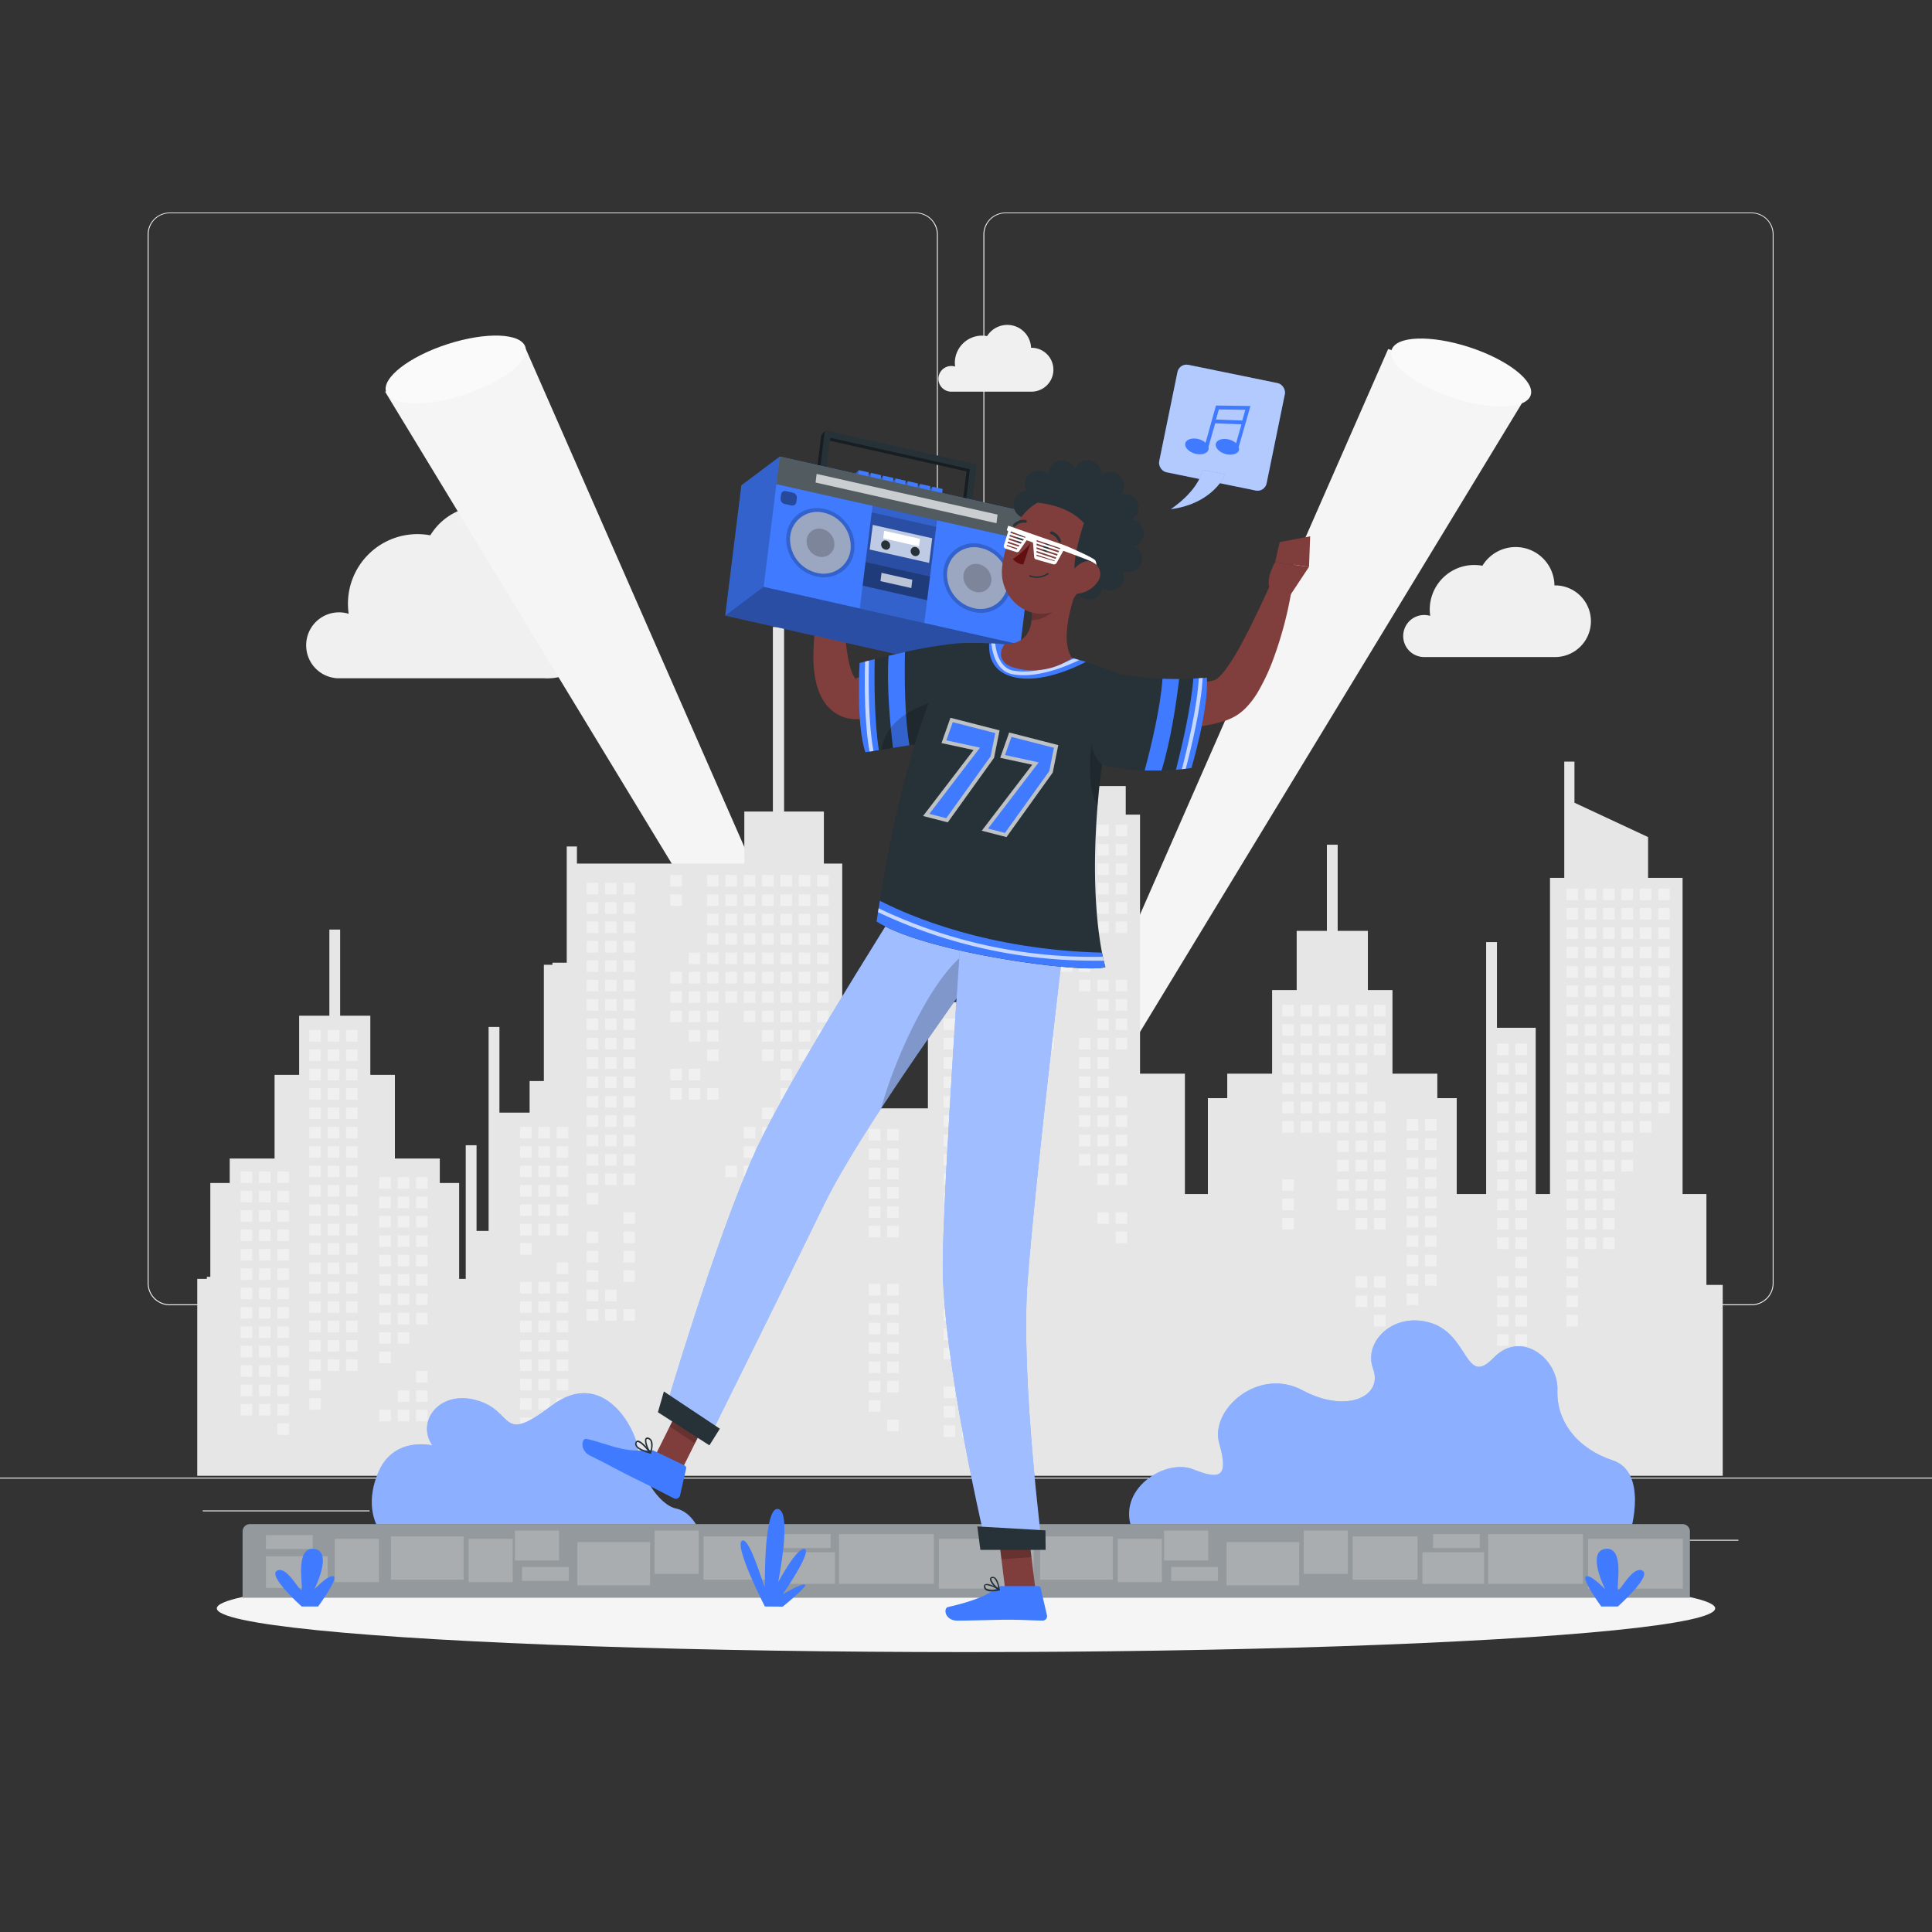 <svg xmlns="http://www.w3.org/2000/svg" viewBox="0 0 500 500"><rect x="0" y="0" width="500" height="500" fill="#333333" stroke="none"/><g id="freepik--background-complete--inject-22"><rect y="382.4" width="500" height="0.25" style="fill:#ebebeb"></rect><rect x="416.78" y="398.49" width="33.12" height="0.25" style="fill:#ebebeb"></rect><rect x="322.53" y="401.21" width="8.69" height="0.25" style="fill:#ebebeb"></rect><rect x="396.59" y="389.21" width="19.19" height="0.25" style="fill:#ebebeb"></rect><rect x="52.46" y="390.89" width="43.19" height="0.25" style="fill:#ebebeb"></rect><rect x="104.56" y="390.89" width="6.33" height="0.25" style="fill:#ebebeb"></rect><rect x="131.47" y="395.11" width="93.68" height="0.25" style="fill:#ebebeb"></rect><path d="M237,337.8H43.91a5.71,5.71,0,0,1-5.7-5.71V60.66A5.71,5.71,0,0,1,43.91,55H237a5.71,5.71,0,0,1,5.71,5.71V332.09A5.71,5.71,0,0,1,237,337.8ZM43.91,55.2a5.46,5.46,0,0,0-5.45,5.46V332.09a5.46,5.46,0,0,0,5.45,5.46H237a5.47,5.47,0,0,0,5.46-5.46V60.66A5.47,5.47,0,0,0,237,55.2Z" style="fill:#ebebeb"></path><path d="M453.31,337.8H260.21a5.72,5.72,0,0,1-5.71-5.71V60.66A5.72,5.72,0,0,1,260.21,55h193.1A5.71,5.71,0,0,1,459,60.66V332.09A5.71,5.71,0,0,1,453.31,337.8ZM260.21,55.2a5.47,5.47,0,0,0-5.46,5.46V332.09a5.47,5.47,0,0,0,5.46,5.46h193.1a5.47,5.47,0,0,0,5.46-5.46V60.66a5.47,5.47,0,0,0-5.46-5.46Z" style="fill:#ebebeb"></path><path d="M79.24,167a8.5,8.5,0,0,1,11-8.15,18.9,18.9,0,0,1-.19-2.62,18,18,0,0,1,18-18,18.22,18.22,0,0,1,3.32.31,15.74,15.74,0,0,1,29.2,8l.27,0a14.52,14.52,0,1,1,0,29H87.51A8.51,8.51,0,0,1,79.24,167Z" style="fill:#f0f0f0"></path><path d="M363.15,164.6a5.43,5.43,0,0,1,5.43-5.44,5.35,5.35,0,0,1,1.56.23,11.51,11.51,0,0,1,11.39-13.17,12.38,12.38,0,0,1,2.12.19,10.05,10.05,0,0,1,18.64,5.09h.17a9.27,9.27,0,1,1,0,18.54h-34A5.42,5.42,0,0,1,363.15,164.6Z" style="fill:#f0f0f0"></path><path d="M242.86,98.05a3.33,3.33,0,0,1,3.33-3.33,3.43,3.43,0,0,1,1,.14,6.8,6.8,0,0,1-.08-1,7.05,7.05,0,0,1,7.05-7,8,8,0,0,1,1.3.12A6.16,6.16,0,0,1,266.84,90h.1a5.68,5.68,0,1,1,0,11.36H246.1A3.33,3.33,0,0,1,242.86,98.05Z" style="fill:#f0f0f0"></path><polygon points="235.66 317.25 136.09 90.34 99.67 101.38 232.6 320.24 235.66 317.25" style="fill:#f5f5f5"></polygon><ellipse cx="117.95" cy="95.6" rx="18.94" ry="6.89" transform="translate(-23.69 40.92) rotate(-17.91)" style="fill:#fafafa"></ellipse><polygon points="259.68 317.25 359.25 90.34 395.68 101.38 262.74 320.24 259.68 317.25" style="fill:#f5f5f5"></polygon><ellipse cx="377.39" cy="95.6" rx="6.89" ry="18.94" transform="matrix(0.31, -0.95, 0.95, 0.31, 170.34, 425.29)" style="fill:#fafafa"></ellipse><polygon points="445.84 381.93 445.84 332.54 441.62 332.54 441.62 309.01 435.45 309.01 435.45 227.19 426.52 227.19 426.52 216.63 407.47 207.74 407.47 197.1 404.83 197.1 404.83 227.19 401.14 227.19 401.14 309.01 397.44 309.01 397.44 265.99 387.41 265.99 387.41 243.81 384.61 243.81 384.61 309.01 377 309.01 377 284.2 371.98 284.2 371.98 277.86 360.37 277.86 360.37 256.22 354.01 256.22 354.01 240.91 346.19 240.91 346.19 218.61 343.4 218.61 343.4 240.91 335.58 240.91 335.58 256.22 329.22 256.22 329.22 277.86 317.61 277.86 317.61 284.2 312.6 284.2 312.6 309.01 306.65 309.01 306.65 277.86 295.04 277.86 295.04 210.82 291.34 210.82 291.34 203.43 266.53 203.43 266.53 210.82 261.25 210.82 261.25 259.39 240.14 259.39 240.14 264.14 232.22 264.14 232.22 267.83 240.14 267.83 240.14 286.84 217.97 286.84 217.97 223.49 213.22 223.49 213.22 210.03 202.92 210.03 202.92 162.26 200.02 162.26 200.02 210.03 192.63 210.03 192.63 223.49 149.31 223.49 149.31 219.06 146.67 219.06 146.67 249.15 142.97 249.15 142.97 249.68 140.75 249.68 140.75 279.77 137.06 279.77 137.06 287.95 129.25 287.95 129.25 265.78 126.45 265.78 126.45 318.56 123.33 318.56 123.33 296.39 120.53 296.39 120.53 330.97 118.83 330.97 118.83 306.16 113.82 306.16 113.82 299.82 102.2 299.82 102.2 278.18 95.84 278.18 95.84 262.87 88.03 262.87 88.03 240.57 85.24 240.57 85.24 262.87 77.42 262.87 77.42 278.18 71.06 278.18 71.06 299.82 59.45 299.82 59.45 306.16 54.43 306.16 54.43 330.44 53.53 330.44 53.53 330.97 51.05 330.97 51.05 381.93 445.84 381.93" style="fill:#e6e6e6"></polygon><rect x="173.48" y="226.45" width="2.99" height="2.99" style="fill:#f0f0f0"></rect><rect x="173.48" y="231.47" width="2.99" height="2.99" style="fill:#f0f0f0"></rect><rect x="173.48" y="251.53" width="2.99" height="2.99" style="fill:#f0f0f0"></rect><rect x="173.48" y="256.54" width="2.99" height="2.99" style="fill:#f0f0f0"></rect><rect x="173.48" y="261.55" width="2.99" height="2.99" style="fill:#f0f0f0"></rect><rect x="173.48" y="276.6" width="2.99" height="2.99" style="fill:#f0f0f0"></rect><rect x="173.48" y="281.61" width="2.99" height="2.99" style="fill:#f0f0f0"></rect><rect x="178.23" y="246.51" width="2.99" height="2.99" style="fill:#f0f0f0"></rect><rect x="178.23" y="251.53" width="2.99" height="2.99" style="fill:#f0f0f0"></rect><rect x="178.23" y="256.54" width="2.99" height="2.99" style="fill:#f0f0f0"></rect><rect x="178.23" y="261.55" width="2.99" height="2.99" style="fill:#f0f0f0"></rect><rect x="178.23" y="266.57" width="2.99" height="2.99" style="fill:#f0f0f0"></rect><rect x="178.23" y="276.6" width="2.99" height="2.99" style="fill:#f0f0f0"></rect><rect x="178.23" y="281.61" width="2.99" height="2.99" style="fill:#f0f0f0"></rect><rect x="182.98" y="226.45" width="2.99" height="2.99" style="fill:#f0f0f0"></rect><rect x="182.98" y="231.47" width="2.99" height="2.99" style="fill:#f0f0f0"></rect><rect x="182.98" y="236.48" width="2.99" height="2.99" style="fill:#f0f0f0"></rect><rect x="182.98" y="241.5" width="2.99" height="2.99" style="fill:#f0f0f0"></rect><rect x="182.98" y="246.51" width="2.99" height="2.99" style="fill:#f0f0f0"></rect><rect x="182.98" y="251.53" width="2.99" height="2.99" style="fill:#f0f0f0"></rect><rect x="182.98" y="256.54" width="2.99" height="2.99" style="fill:#f0f0f0"></rect><rect x="182.98" y="261.55" width="2.99" height="2.99" style="fill:#f0f0f0"></rect><rect x="182.98" y="266.57" width="2.99" height="2.99" style="fill:#f0f0f0"></rect><rect x="182.98" y="271.58" width="2.99" height="2.99" style="fill:#f0f0f0"></rect><rect x="182.98" y="281.61" width="2.99" height="2.99" style="fill:#f0f0f0"></rect><rect x="187.73" y="226.45" width="2.99" height="2.99" style="fill:#f0f0f0"></rect><rect x="187.73" y="231.47" width="2.99" height="2.99" style="fill:#f0f0f0"></rect><rect x="187.73" y="236.48" width="2.99" height="2.99" style="fill:#f0f0f0"></rect><rect x="187.73" y="241.5" width="2.99" height="2.99" style="fill:#f0f0f0"></rect><rect x="187.73" y="246.51" width="2.99" height="2.99" style="fill:#f0f0f0"></rect><rect x="187.73" y="251.53" width="2.99" height="2.99" style="fill:#f0f0f0"></rect><rect x="187.73" y="256.54" width="2.99" height="2.99" style="fill:#f0f0f0"></rect><rect x="187.73" y="301.67" width="2.99" height="2.99" style="fill:#f0f0f0"></rect><rect x="192.48" y="226.45" width="2.99" height="2.99" style="fill:#f0f0f0"></rect><rect x="192.48" y="231.47" width="2.99" height="2.99" style="fill:#f0f0f0"></rect><rect x="192.48" y="236.48" width="2.99" height="2.99" style="fill:#f0f0f0"></rect><rect x="192.48" y="241.5" width="2.99" height="2.99" style="fill:#f0f0f0"></rect><rect x="192.48" y="246.51" width="2.99" height="2.99" style="fill:#f0f0f0"></rect><rect x="192.48" y="251.53" width="2.99" height="2.99" style="fill:#f0f0f0"></rect><rect x="192.48" y="256.54" width="2.99" height="2.99" style="fill:#f0f0f0"></rect><rect x="192.48" y="261.55" width="2.99" height="2.99" style="fill:#f0f0f0"></rect><rect x="192.48" y="291.64" width="2.99" height="2.99" style="fill:#f0f0f0"></rect><rect x="192.48" y="296.66" width="2.99" height="2.99" style="fill:#f0f0f0"></rect><rect x="192.48" y="301.67" width="2.99" height="2.99" style="fill:#f0f0f0"></rect><rect x="192.48" y="306.69" width="2.99" height="2.99" style="fill:#f0f0f0"></rect><rect x="192.48" y="326.75" width="2.99" height="2.99" style="fill:#f0f0f0"></rect><rect x="197.23" y="226.45" width="2.99" height="2.99" style="fill:#f0f0f0"></rect><rect x="197.23" y="231.47" width="2.99" height="2.99" style="fill:#f0f0f0"></rect><rect x="197.23" y="236.48" width="2.99" height="2.99" style="fill:#f0f0f0"></rect><rect x="197.23" y="241.5" width="2.99" height="2.99" style="fill:#f0f0f0"></rect><rect x="197.23" y="246.51" width="2.99" height="2.99" style="fill:#f0f0f0"></rect><rect x="197.23" y="251.53" width="2.99" height="2.99" style="fill:#f0f0f0"></rect><rect x="197.23" y="256.54" width="2.99" height="2.99" style="fill:#f0f0f0"></rect><rect x="197.23" y="261.55" width="2.99" height="2.99" style="fill:#f0f0f0"></rect><rect x="197.23" y="266.57" width="2.99" height="2.99" style="fill:#f0f0f0"></rect><rect x="197.23" y="271.58" width="2.99" height="2.99" style="fill:#f0f0f0"></rect><rect x="197.23" y="286.63" width="2.99" height="2.99" style="fill:#f0f0f0"></rect><rect x="197.23" y="291.64" width="2.99" height="2.99" style="fill:#f0f0f0"></rect><rect x="197.23" y="296.66" width="2.99" height="2.99" style="fill:#f0f0f0"></rect><rect x="197.23" y="301.67" width="2.99" height="2.99" style="fill:#f0f0f0"></rect><rect x="197.23" y="306.69" width="2.99" height="2.99" style="fill:#f0f0f0"></rect><rect x="197.23" y="326.75" width="2.99" height="2.99" style="fill:#f0f0f0"></rect><rect x="201.98" y="226.45" width="2.99" height="2.99" style="fill:#f0f0f0"></rect><rect x="201.98" y="231.47" width="2.99" height="2.99" style="fill:#f0f0f0"></rect><rect x="201.98" y="236.48" width="2.99" height="2.99" style="fill:#f0f0f0"></rect><rect x="201.98" y="241.5" width="2.99" height="2.99" style="fill:#f0f0f0"></rect><rect x="201.98" y="246.51" width="2.99" height="2.99" style="fill:#f0f0f0"></rect><rect x="201.98" y="251.53" width="2.99" height="2.99" style="fill:#f0f0f0"></rect><rect x="201.98" y="256.54" width="2.99" height="2.99" style="fill:#f0f0f0"></rect><rect x="201.98" y="261.55" width="2.99" height="2.99" style="fill:#f0f0f0"></rect><rect x="201.98" y="266.57" width="2.99" height="2.99" style="fill:#f0f0f0"></rect><rect x="201.98" y="271.58" width="2.99" height="2.99" style="fill:#f0f0f0"></rect><rect x="201.98" y="276.6" width="2.99" height="2.99" style="fill:#f0f0f0"></rect><rect x="201.98" y="281.61" width="2.99" height="2.99" style="fill:#f0f0f0"></rect><rect x="201.98" y="286.63" width="2.99" height="2.99" style="fill:#f0f0f0"></rect><rect x="201.98" y="291.64" width="2.99" height="2.99" style="fill:#f0f0f0"></rect><rect x="201.98" y="296.66" width="2.99" height="2.99" style="fill:#f0f0f0"></rect><rect x="201.98" y="301.67" width="2.99" height="2.99" style="fill:#f0f0f0"></rect><rect x="201.98" y="306.69" width="2.99" height="2.99" style="fill:#f0f0f0"></rect><rect x="201.98" y="311.7" width="2.99" height="2.99" style="fill:#f0f0f0"></rect><rect x="206.73" y="226.45" width="2.99" height="2.99" style="fill:#f0f0f0"></rect><rect x="206.73" y="231.47" width="2.99" height="2.99" style="fill:#f0f0f0"></rect><rect x="206.73" y="236.48" width="2.99" height="2.99" style="fill:#f0f0f0"></rect><rect x="206.73" y="241.5" width="2.99" height="2.99" style="fill:#f0f0f0"></rect><rect x="206.73" y="246.51" width="2.99" height="2.99" style="fill:#f0f0f0"></rect><rect x="206.73" y="251.53" width="2.99" height="2.99" style="fill:#f0f0f0"></rect><rect x="206.73" y="256.54" width="2.99" height="2.99" style="fill:#f0f0f0"></rect><rect x="206.73" y="261.55" width="2.99" height="2.99" style="fill:#f0f0f0"></rect><rect x="206.73" y="266.57" width="2.99" height="2.99" style="fill:#f0f0f0"></rect><rect x="206.73" y="271.58" width="2.99" height="2.99" style="fill:#f0f0f0"></rect><rect x="206.73" y="286.63" width="2.99" height="2.99" style="fill:#f0f0f0"></rect><rect x="206.73" y="291.64" width="2.99" height="2.99" style="fill:#f0f0f0"></rect><rect x="206.73" y="296.66" width="2.99" height="2.99" style="fill:#f0f0f0"></rect><rect x="206.73" y="301.67" width="2.99" height="2.99" style="fill:#f0f0f0"></rect><rect x="211.49" y="226.45" width="2.99" height="2.99" style="fill:#f0f0f0"></rect><rect x="211.49" y="231.47" width="2.99" height="2.99" style="fill:#f0f0f0"></rect><rect x="211.49" y="236.48" width="2.99" height="2.99" style="fill:#f0f0f0"></rect><rect x="211.49" y="241.5" width="2.99" height="2.99" style="fill:#f0f0f0"></rect><rect x="211.49" y="246.51" width="2.99" height="2.99" style="fill:#f0f0f0"></rect><rect x="211.49" y="251.53" width="2.99" height="2.99" style="fill:#f0f0f0"></rect><rect x="211.49" y="256.54" width="2.99" height="2.99" style="fill:#f0f0f0"></rect><rect x="211.49" y="261.55" width="2.99" height="2.99" style="fill:#f0f0f0"></rect><rect x="211.49" y="266.57" width="2.99" height="2.99" style="fill:#f0f0f0"></rect><rect x="211.49" y="271.58" width="2.99" height="2.99" style="fill:#f0f0f0"></rect><rect x="211.49" y="286.63" width="2.99" height="2.99" style="fill:#f0f0f0"></rect><rect x="211.49" y="291.64" width="2.99" height="2.99" style="fill:#f0f0f0"></rect><rect x="211.49" y="296.66" width="2.99" height="2.99" style="fill:#f0f0f0"></rect><rect x="264.97" y="213.43" width="2.99" height="2.99" style="fill:#f0f0f0"></rect><rect x="264.97" y="218.45" width="2.99" height="2.99" style="fill:#f0f0f0"></rect><rect x="264.97" y="223.46" width="2.99" height="2.99" style="fill:#f0f0f0"></rect><rect x="264.97" y="228.48" width="2.99" height="2.99" style="fill:#f0f0f0"></rect><rect x="264.97" y="233.49" width="2.99" height="2.99" style="fill:#f0f0f0"></rect><rect x="264.97" y="238.5" width="2.99" height="2.99" style="fill:#f0f0f0"></rect><rect x="264.97" y="243.52" width="2.99" height="2.99" style="fill:#f0f0f0"></rect><rect x="264.97" y="248.53" width="2.99" height="2.99" style="fill:#f0f0f0"></rect><rect x="264.97" y="263.58" width="2.99" height="2.99" style="fill:#f0f0f0"></rect><rect x="264.97" y="268.59" width="2.99" height="2.99" style="fill:#f0f0f0"></rect><rect x="269.73" y="213.43" width="2.99" height="2.99" style="fill:#f0f0f0"></rect><rect x="269.73" y="218.45" width="2.99" height="2.99" style="fill:#f0f0f0"></rect><rect x="269.73" y="223.46" width="2.99" height="2.99" style="fill:#f0f0f0"></rect><rect x="269.73" y="228.48" width="2.99" height="2.99" style="fill:#f0f0f0"></rect><rect x="269.73" y="233.49" width="2.99" height="2.99" style="fill:#f0f0f0"></rect><rect x="269.73" y="238.5" width="2.99" height="2.99" style="fill:#f0f0f0"></rect><rect x="269.73" y="243.52" width="2.99" height="2.99" style="fill:#f0f0f0"></rect><rect x="269.73" y="248.53" width="2.99" height="2.99" style="fill:#f0f0f0"></rect><rect x="269.73" y="268.59" width="2.99" height="2.99" style="fill:#f0f0f0"></rect><rect x="274.48" y="213.43" width="2.99" height="2.99" style="fill:#f0f0f0"></rect><rect x="274.48" y="218.45" width="2.99" height="2.99" style="fill:#f0f0f0"></rect><rect x="274.48" y="223.46" width="2.99" height="2.99" style="fill:#f0f0f0"></rect><rect x="274.48" y="228.48" width="2.99" height="2.99" style="fill:#f0f0f0"></rect><rect x="274.48" y="233.49" width="2.99" height="2.99" style="fill:#f0f0f0"></rect><rect x="274.48" y="238.5" width="2.99" height="2.99" style="fill:#f0f0f0"></rect><rect x="274.48" y="243.52" width="2.99" height="2.99" style="fill:#f0f0f0"></rect><rect x="274.48" y="248.53" width="2.99" height="2.99" style="fill:#f0f0f0"></rect><rect x="279.23" y="213.43" width="2.99" height="2.99" style="fill:#f0f0f0"></rect><rect x="279.23" y="218.45" width="2.99" height="2.99" style="fill:#f0f0f0"></rect><rect x="279.23" y="223.46" width="2.99" height="2.99" style="fill:#f0f0f0"></rect><rect x="279.23" y="228.48" width="2.99" height="2.99" style="fill:#f0f0f0"></rect><rect x="279.23" y="233.49" width="2.99" height="2.99" style="fill:#f0f0f0"></rect><rect x="279.23" y="238.5" width="2.99" height="2.99" style="fill:#f0f0f0"></rect><rect x="279.23" y="248.53" width="2.99" height="2.99" style="fill:#f0f0f0"></rect><rect x="279.23" y="253.55" width="2.99" height="2.99" style="fill:#f0f0f0"></rect><rect x="279.23" y="268.59" width="2.99" height="2.99" style="fill:#f0f0f0"></rect><rect x="279.23" y="273.61" width="2.99" height="2.99" style="fill:#f0f0f0"></rect><rect x="279.23" y="278.62" width="2.99" height="2.99" style="fill:#f0f0f0"></rect><rect x="279.23" y="283.64" width="2.99" height="2.99" style="fill:#f0f0f0"></rect><rect x="279.23" y="288.65" width="2.99" height="2.99" style="fill:#f0f0f0"></rect><rect x="279.23" y="293.67" width="2.99" height="2.99" style="fill:#f0f0f0"></rect><rect x="279.23" y="298.68" width="2.99" height="2.99" style="fill:#f0f0f0"></rect><rect x="283.98" y="213.43" width="2.99" height="2.99" style="fill:#f0f0f0"></rect><rect x="283.98" y="218.45" width="2.99" height="2.99" style="fill:#f0f0f0"></rect><rect x="283.98" y="223.46" width="2.99" height="2.99" style="fill:#f0f0f0"></rect><rect x="283.98" y="228.48" width="2.99" height="2.99" style="fill:#f0f0f0"></rect><rect x="283.98" y="233.49" width="2.99" height="2.99" style="fill:#f0f0f0"></rect><rect x="283.98" y="238.5" width="2.99" height="2.99" style="fill:#f0f0f0"></rect><rect x="283.98" y="253.55" width="2.99" height="2.99" style="fill:#f0f0f0"></rect><rect x="283.98" y="258.56" width="2.99" height="2.99" style="fill:#f0f0f0"></rect><rect x="283.98" y="263.58" width="2.99" height="2.99" style="fill:#f0f0f0"></rect><rect x="283.98" y="268.59" width="2.99" height="2.99" style="fill:#f0f0f0"></rect><rect x="283.98" y="273.61" width="2.99" height="2.99" style="fill:#f0f0f0"></rect><rect x="283.98" y="278.62" width="2.99" height="2.99" style="fill:#f0f0f0"></rect><rect x="283.98" y="283.64" width="2.99" height="2.99" style="fill:#f0f0f0"></rect><rect x="283.98" y="288.65" width="2.99" height="2.99" style="fill:#f0f0f0"></rect><rect x="283.98" y="293.67" width="2.99" height="2.99" style="fill:#f0f0f0"></rect><rect x="283.98" y="298.68" width="2.99" height="2.99" style="fill:#f0f0f0"></rect><rect x="283.98" y="303.7" width="2.99" height="2.99" style="fill:#f0f0f0"></rect><rect x="283.98" y="313.73" width="2.99" height="2.99" style="fill:#f0f0f0"></rect><rect x="288.73" y="213.43" width="2.99" height="2.99" style="fill:#f0f0f0"></rect><rect x="288.73" y="218.45" width="2.99" height="2.99" style="fill:#f0f0f0"></rect><rect x="288.73" y="223.46" width="2.99" height="2.99" style="fill:#f0f0f0"></rect><rect x="288.73" y="228.48" width="2.99" height="2.99" style="fill:#f0f0f0"></rect><rect x="288.73" y="233.49" width="2.99" height="2.99" style="fill:#f0f0f0"></rect><rect x="288.73" y="238.5" width="2.99" height="2.99" style="fill:#f0f0f0"></rect><rect x="288.73" y="253.55" width="2.99" height="2.99" style="fill:#f0f0f0"></rect><rect x="288.73" y="258.56" width="2.99" height="2.99" style="fill:#f0f0f0"></rect><rect x="288.73" y="263.58" width="2.99" height="2.99" style="fill:#f0f0f0"></rect><rect x="288.73" y="268.59" width="2.99" height="2.99" style="fill:#f0f0f0"></rect><rect x="288.73" y="283.64" width="2.99" height="2.99" style="fill:#f0f0f0"></rect><rect x="288.73" y="288.65" width="2.99" height="2.99" style="fill:#f0f0f0"></rect><rect x="288.73" y="293.67" width="2.99" height="2.99" style="fill:#f0f0f0"></rect><rect x="288.73" y="298.68" width="2.99" height="2.99" style="fill:#f0f0f0"></rect><rect x="288.73" y="303.7" width="2.99" height="2.99" style="fill:#f0f0f0"></rect><rect x="288.73" y="313.73" width="2.99" height="2.99" style="fill:#f0f0f0"></rect><rect x="288.73" y="318.74" width="2.99" height="2.99" style="fill:#f0f0f0"></rect><rect x="331.84" y="260.06" width="2.99" height="2.99" style="fill:#f0f0f0"></rect><rect x="331.84" y="265.07" width="2.99" height="2.99" style="fill:#f0f0f0"></rect><rect x="331.84" y="270.09" width="2.99" height="2.99" style="fill:#f0f0f0"></rect><rect x="331.84" y="275.1" width="2.99" height="2.99" style="fill:#f0f0f0"></rect><rect x="331.84" y="280.12" width="2.99" height="2.99" style="fill:#f0f0f0"></rect><rect x="331.84" y="285.13" width="2.99" height="2.99" style="fill:#f0f0f0"></rect><rect x="331.84" y="290.15" width="2.99" height="2.99" style="fill:#f0f0f0"></rect><rect x="331.84" y="305.19" width="2.99" height="2.99" style="fill:#f0f0f0"></rect><rect x="331.84" y="310.21" width="2.99" height="2.99" style="fill:#f0f0f0"></rect><rect x="331.84" y="315.22" width="2.99" height="2.99" style="fill:#f0f0f0"></rect><rect x="336.59" y="260.06" width="2.99" height="2.99" style="fill:#f0f0f0"></rect><rect x="336.59" y="265.07" width="2.99" height="2.99" style="fill:#f0f0f0"></rect><rect x="336.59" y="270.09" width="2.99" height="2.99" style="fill:#f0f0f0"></rect><rect x="336.59" y="275.1" width="2.99" height="2.99" style="fill:#f0f0f0"></rect><rect x="336.59" y="280.12" width="2.99" height="2.99" style="fill:#f0f0f0"></rect><rect x="336.59" y="285.13" width="2.99" height="2.99" style="fill:#f0f0f0"></rect><rect x="336.59" y="290.15" width="2.99" height="2.99" style="fill:#f0f0f0"></rect><rect x="341.34" y="260.06" width="2.99" height="2.99" style="fill:#f0f0f0"></rect><rect x="341.34" y="265.07" width="2.99" height="2.99" style="fill:#f0f0f0"></rect><rect x="341.34" y="270.09" width="2.99" height="2.99" style="fill:#f0f0f0"></rect><rect x="341.34" y="275.1" width="2.99" height="2.99" style="fill:#f0f0f0"></rect><rect x="341.34" y="280.12" width="2.99" height="2.99" style="fill:#f0f0f0"></rect><rect x="341.34" y="285.13" width="2.99" height="2.99" style="fill:#f0f0f0"></rect><rect x="341.34" y="290.15" width="2.99" height="2.99" style="fill:#f0f0f0"></rect><rect x="346.09" y="260.06" width="2.99" height="2.99" style="fill:#f0f0f0"></rect><rect x="346.09" y="265.07" width="2.99" height="2.99" style="fill:#f0f0f0"></rect><rect x="346.09" y="270.09" width="2.99" height="2.99" style="fill:#f0f0f0"></rect><rect x="346.09" y="275.1" width="2.99" height="2.99" style="fill:#f0f0f0"></rect><rect x="346.09" y="280.12" width="2.99" height="2.99" style="fill:#f0f0f0"></rect><rect x="346.09" y="285.13" width="2.99" height="2.99" style="fill:#f0f0f0"></rect><rect x="346.09" y="290.15" width="2.99" height="2.99" style="fill:#f0f0f0"></rect><rect x="346.09" y="295.16" width="2.99" height="2.99" style="fill:#f0f0f0"></rect><rect x="346.09" y="300.18" width="2.99" height="2.99" style="fill:#f0f0f0"></rect><rect x="346.09" y="305.19" width="2.99" height="2.99" style="fill:#f0f0f0"></rect><rect x="346.09" y="310.21" width="2.99" height="2.99" style="fill:#f0f0f0"></rect><rect x="350.84" y="260.06" width="2.99" height="2.99" style="fill:#f0f0f0"></rect><rect x="350.84" y="265.07" width="2.99" height="2.99" style="fill:#f0f0f0"></rect><rect x="350.84" y="270.09" width="2.99" height="2.99" style="fill:#f0f0f0"></rect><rect x="350.84" y="275.1" width="2.99" height="2.99" style="fill:#f0f0f0"></rect><rect x="350.84" y="280.12" width="2.99" height="2.99" style="fill:#f0f0f0"></rect><rect x="350.84" y="285.13" width="2.99" height="2.99" style="fill:#f0f0f0"></rect><rect x="350.84" y="290.15" width="2.99" height="2.99" style="fill:#f0f0f0"></rect><rect x="350.84" y="295.16" width="2.99" height="2.99" style="fill:#f0f0f0"></rect><rect x="350.84" y="300.18" width="2.99" height="2.99" style="fill:#f0f0f0"></rect><rect x="350.84" y="305.19" width="2.99" height="2.99" style="fill:#f0f0f0"></rect><rect x="350.84" y="310.21" width="2.99" height="2.99" style="fill:#f0f0f0"></rect><rect x="350.84" y="315.22" width="2.99" height="2.99" style="fill:#f0f0f0"></rect><rect x="350.84" y="330.27" width="2.99" height="2.99" style="fill:#f0f0f0"></rect><rect x="350.84" y="335.28" width="2.99" height="2.99" style="fill:#f0f0f0"></rect><rect x="355.59" y="260.06" width="2.99" height="2.99" style="fill:#f0f0f0"></rect><rect x="355.59" y="265.07" width="2.99" height="2.99" style="fill:#f0f0f0"></rect><rect x="355.59" y="270.09" width="2.99" height="2.99" style="fill:#f0f0f0"></rect><rect x="355.59" y="285.13" width="2.99" height="2.99" style="fill:#f0f0f0"></rect><rect x="355.59" y="290.15" width="2.99" height="2.99" style="fill:#f0f0f0"></rect><rect x="355.59" y="295.16" width="2.99" height="2.99" style="fill:#f0f0f0"></rect><rect x="355.59" y="300.18" width="2.99" height="2.99" style="fill:#f0f0f0"></rect><rect x="355.59" y="305.19" width="2.99" height="2.99" style="fill:#f0f0f0"></rect><rect x="355.59" y="310.21" width="2.99" height="2.99" style="fill:#f0f0f0"></rect><rect x="355.59" y="315.22" width="2.99" height="2.99" style="fill:#f0f0f0"></rect><rect x="355.59" y="330.27" width="2.99" height="2.99" style="fill:#f0f0f0"></rect><rect x="355.59" y="335.28" width="2.99" height="2.99" style="fill:#f0f0f0"></rect><rect x="355.59" y="340.29" width="2.99" height="2.99" style="fill:#f0f0f0"></rect><rect x="405.39" y="229.97" width="2.99" height="2.99" style="fill:#f0f0f0"></rect><rect x="405.39" y="234.99" width="2.99" height="2.99" style="fill:#f0f0f0"></rect><rect x="405.39" y="240" width="2.99" height="2.99" style="fill:#f0f0f0"></rect><rect x="405.39" y="245.02" width="2.99" height="2.99" style="fill:#f0f0f0"></rect><rect x="405.39" y="250.03" width="2.99" height="2.99" style="fill:#f0f0f0"></rect><rect x="405.39" y="255.04" width="2.99" height="2.99" style="fill:#f0f0f0"></rect><rect x="405.39" y="260.06" width="2.99" height="2.99" style="fill:#f0f0f0"></rect><rect x="405.39" y="265.07" width="2.99" height="2.99" style="fill:#f0f0f0"></rect><rect x="405.39" y="270.09" width="2.99" height="2.99" style="fill:#f0f0f0"></rect><rect x="405.39" y="275.1" width="2.99" height="2.99" style="fill:#f0f0f0"></rect><rect x="405.39" y="280.12" width="2.99" height="2.99" style="fill:#f0f0f0"></rect><rect x="405.39" y="285.13" width="2.99" height="2.99" style="fill:#f0f0f0"></rect><rect x="405.39" y="290.15" width="2.99" height="2.99" style="fill:#f0f0f0"></rect><rect x="405.39" y="295.16" width="2.99" height="2.99" style="fill:#f0f0f0"></rect><rect x="405.39" y="300.18" width="2.99" height="2.99" style="fill:#f0f0f0"></rect><rect x="405.39" y="305.19" width="2.99" height="2.99" style="fill:#f0f0f0"></rect><rect x="405.39" y="310.21" width="2.99" height="2.99" style="fill:#f0f0f0"></rect><rect x="405.39" y="315.22" width="2.99" height="2.99" style="fill:#f0f0f0"></rect><rect x="405.39" y="320.24" width="2.99" height="2.99" style="fill:#f0f0f0"></rect><rect x="405.39" y="325.25" width="2.99" height="2.99" style="fill:#f0f0f0"></rect><rect x="405.39" y="330.27" width="2.99" height="2.99" style="fill:#f0f0f0"></rect><rect x="405.39" y="335.28" width="2.99" height="2.99" style="fill:#f0f0f0"></rect><rect x="405.39" y="340.29" width="2.99" height="2.99" style="fill:#f0f0f0"></rect><rect x="410.14" y="229.97" width="2.99" height="2.99" style="fill:#f0f0f0"></rect><rect x="410.14" y="234.99" width="2.99" height="2.99" style="fill:#f0f0f0"></rect><rect x="410.14" y="240" width="2.99" height="2.99" style="fill:#f0f0f0"></rect><rect x="410.14" y="245.02" width="2.99" height="2.99" style="fill:#f0f0f0"></rect><rect x="410.14" y="250.03" width="2.99" height="2.99" style="fill:#f0f0f0"></rect><rect x="410.14" y="255.04" width="2.99" height="2.99" style="fill:#f0f0f0"></rect><rect x="410.14" y="260.06" width="2.99" height="2.99" style="fill:#f0f0f0"></rect><rect x="410.14" y="265.07" width="2.99" height="2.99" style="fill:#f0f0f0"></rect><rect x="410.14" y="270.09" width="2.99" height="2.99" style="fill:#f0f0f0"></rect><rect x="410.14" y="275.1" width="2.99" height="2.99" style="fill:#f0f0f0"></rect><rect x="410.14" y="280.12" width="2.99" height="2.99" style="fill:#f0f0f0"></rect><rect x="410.14" y="285.13" width="2.99" height="2.99" style="fill:#f0f0f0"></rect><rect x="410.14" y="290.15" width="2.99" height="2.99" style="fill:#f0f0f0"></rect><rect x="410.14" y="295.16" width="2.99" height="2.99" style="fill:#f0f0f0"></rect><rect x="410.14" y="300.18" width="2.99" height="2.99" style="fill:#f0f0f0"></rect><rect x="410.14" y="305.19" width="2.99" height="2.99" style="fill:#f0f0f0"></rect><rect x="410.14" y="310.21" width="2.99" height="2.99" style="fill:#f0f0f0"></rect><rect x="410.14" y="315.22" width="2.99" height="2.99" style="fill:#f0f0f0"></rect><rect x="410.14" y="320.24" width="2.99" height="2.99" style="fill:#f0f0f0"></rect><rect x="414.89" y="229.97" width="2.99" height="2.99" style="fill:#f0f0f0"></rect><rect x="414.89" y="234.99" width="2.99" height="2.99" style="fill:#f0f0f0"></rect><rect x="414.89" y="240" width="2.99" height="2.99" style="fill:#f0f0f0"></rect><rect x="414.89" y="245.02" width="2.99" height="2.99" style="fill:#f0f0f0"></rect><rect x="414.89" y="250.03" width="2.99" height="2.99" style="fill:#f0f0f0"></rect><rect x="414.89" y="255.04" width="2.99" height="2.99" style="fill:#f0f0f0"></rect><rect x="414.89" y="260.06" width="2.99" height="2.99" style="fill:#f0f0f0"></rect><rect x="414.89" y="265.07" width="2.99" height="2.99" style="fill:#f0f0f0"></rect><rect x="414.89" y="270.09" width="2.99" height="2.99" style="fill:#f0f0f0"></rect><rect x="414.89" y="275.1" width="2.99" height="2.99" style="fill:#f0f0f0"></rect><rect x="414.89" y="280.12" width="2.99" height="2.99" style="fill:#f0f0f0"></rect><rect x="414.89" y="285.13" width="2.99" height="2.99" style="fill:#f0f0f0"></rect><rect x="414.89" y="290.15" width="2.99" height="2.99" style="fill:#f0f0f0"></rect><rect x="414.89" y="295.16" width="2.99" height="2.99" style="fill:#f0f0f0"></rect><rect x="414.89" y="300.18" width="2.99" height="2.99" style="fill:#f0f0f0"></rect><rect x="414.89" y="305.19" width="2.99" height="2.99" style="fill:#f0f0f0"></rect><rect x="414.89" y="310.21" width="2.99" height="2.99" style="fill:#f0f0f0"></rect><rect x="414.89" y="315.22" width="2.99" height="2.99" style="fill:#f0f0f0"></rect><rect x="414.89" y="320.24" width="2.99" height="2.99" style="fill:#f0f0f0"></rect><rect x="419.64" y="229.97" width="2.99" height="2.99" style="fill:#f0f0f0"></rect><rect x="419.64" y="234.99" width="2.99" height="2.99" style="fill:#f0f0f0"></rect><rect x="419.64" y="240" width="2.99" height="2.99" style="fill:#f0f0f0"></rect><rect x="419.64" y="245.02" width="2.99" height="2.99" style="fill:#f0f0f0"></rect><rect x="419.64" y="250.03" width="2.99" height="2.99" style="fill:#f0f0f0"></rect><rect x="419.64" y="255.04" width="2.99" height="2.99" style="fill:#f0f0f0"></rect><rect x="419.64" y="260.06" width="2.99" height="2.99" style="fill:#f0f0f0"></rect><rect x="419.64" y="265.07" width="2.99" height="2.99" style="fill:#f0f0f0"></rect><rect x="419.64" y="270.09" width="2.99" height="2.99" style="fill:#f0f0f0"></rect><rect x="419.64" y="275.1" width="2.99" height="2.99" style="fill:#f0f0f0"></rect><rect x="419.64" y="280.12" width="2.99" height="2.99" style="fill:#f0f0f0"></rect><rect x="419.64" y="285.13" width="2.99" height="2.99" style="fill:#f0f0f0"></rect><rect x="419.64" y="290.15" width="2.99" height="2.99" style="fill:#f0f0f0"></rect><rect x="419.64" y="295.16" width="2.99" height="2.99" style="fill:#f0f0f0"></rect><rect x="419.64" y="300.18" width="2.99" height="2.99" style="fill:#f0f0f0"></rect><rect x="424.39" y="229.97" width="2.99" height="2.99" style="fill:#f0f0f0"></rect><rect x="424.39" y="234.99" width="2.99" height="2.99" style="fill:#f0f0f0"></rect><rect x="424.39" y="240" width="2.99" height="2.99" style="fill:#f0f0f0"></rect><rect x="424.39" y="245.02" width="2.99" height="2.99" style="fill:#f0f0f0"></rect><rect x="424.39" y="250.03" width="2.99" height="2.99" style="fill:#f0f0f0"></rect><rect x="424.39" y="255.04" width="2.99" height="2.99" style="fill:#f0f0f0"></rect><rect x="424.39" y="260.06" width="2.99" height="2.99" style="fill:#f0f0f0"></rect><rect x="424.39" y="265.07" width="2.99" height="2.99" style="fill:#f0f0f0"></rect><rect x="424.39" y="270.09" width="2.99" height="2.99" style="fill:#f0f0f0"></rect><rect x="424.39" y="275.1" width="2.99" height="2.99" style="fill:#f0f0f0"></rect><rect x="424.39" y="280.12" width="2.99" height="2.99" style="fill:#f0f0f0"></rect><rect x="424.39" y="285.13" width="2.99" height="2.99" style="fill:#f0f0f0"></rect><rect x="424.39" y="290.15" width="2.99" height="2.99" style="fill:#f0f0f0"></rect><rect x="429.14" y="229.97" width="2.99" height="2.99" style="fill:#f0f0f0"></rect><rect x="429.14" y="234.99" width="2.99" height="2.99" style="fill:#f0f0f0"></rect><rect x="429.14" y="240" width="2.99" height="2.99" style="fill:#f0f0f0"></rect><rect x="429.14" y="245.02" width="2.99" height="2.99" style="fill:#f0f0f0"></rect><rect x="429.14" y="250.03" width="2.99" height="2.99" style="fill:#f0f0f0"></rect><rect x="429.14" y="255.04" width="2.99" height="2.99" style="fill:#f0f0f0"></rect><rect x="429.14" y="260.06" width="2.99" height="2.99" style="fill:#f0f0f0"></rect><rect x="429.14" y="265.07" width="2.99" height="2.99" style="fill:#f0f0f0"></rect><rect x="429.14" y="270.09" width="2.99" height="2.99" style="fill:#f0f0f0"></rect><rect x="429.14" y="275.1" width="2.99" height="2.99" style="fill:#f0f0f0"></rect><rect x="429.14" y="280.12" width="2.99" height="2.99" style="fill:#f0f0f0"></rect><rect x="429.14" y="285.13" width="2.99" height="2.99" style="fill:#f0f0f0"></rect><rect x="80.05" y="266.57" width="2.99" height="2.99" style="fill:#f0f0f0"></rect><rect x="80.05" y="271.58" width="2.99" height="2.99" style="fill:#f0f0f0"></rect><rect x="80.05" y="276.6" width="2.99" height="2.99" style="fill:#f0f0f0"></rect><rect x="80.05" y="281.61" width="2.99" height="2.99" style="fill:#f0f0f0"></rect><rect x="80.05" y="286.63" width="2.99" height="2.99" style="fill:#f0f0f0"></rect><rect x="80.05" y="291.64" width="2.99" height="2.99" style="fill:#f0f0f0"></rect><rect x="80.05" y="296.66" width="2.99" height="2.99" style="fill:#f0f0f0"></rect><rect x="80.05" y="301.67" width="2.99" height="2.99" style="fill:#f0f0f0"></rect><rect x="80.05" y="306.69" width="2.99" height="2.99" style="fill:#f0f0f0"></rect><rect x="80.05" y="311.7" width="2.99" height="2.99" style="fill:#f0f0f0"></rect><rect x="80.05" y="316.72" width="2.99" height="2.99" style="fill:#f0f0f0"></rect><rect x="80.05" y="321.73" width="2.99" height="2.99" style="fill:#f0f0f0"></rect><rect x="80.05" y="326.75" width="2.99" height="2.99" style="fill:#f0f0f0"></rect><rect x="80.05" y="331.76" width="2.99" height="2.99" style="fill:#f0f0f0"></rect><rect x="80.05" y="336.78" width="2.99" height="2.99" style="fill:#f0f0f0"></rect><rect x="80.05" y="341.79" width="2.99" height="2.99" style="fill:#f0f0f0"></rect><rect x="80.05" y="346.8" width="2.99" height="2.99" style="fill:#f0f0f0"></rect><rect x="80.05" y="351.82" width="2.99" height="2.99" style="fill:#f0f0f0"></rect><rect x="80.05" y="356.83" width="2.99" height="2.99" style="fill:#f0f0f0"></rect><rect x="80.05" y="361.85" width="2.99" height="2.99" style="fill:#f0f0f0"></rect><rect x="84.8" y="266.57" width="2.99" height="2.99" style="fill:#f0f0f0"></rect><rect x="84.8" y="271.58" width="2.99" height="2.99" style="fill:#f0f0f0"></rect><rect x="84.8" y="276.6" width="2.99" height="2.99" style="fill:#f0f0f0"></rect><rect x="84.8" y="281.61" width="2.99" height="2.99" style="fill:#f0f0f0"></rect><rect x="84.8" y="286.63" width="2.99" height="2.99" style="fill:#f0f0f0"></rect><rect x="84.8" y="291.64" width="2.99" height="2.99" style="fill:#f0f0f0"></rect><rect x="84.8" y="296.66" width="2.99" height="2.99" style="fill:#f0f0f0"></rect><rect x="84.8" y="301.67" width="2.99" height="2.99" style="fill:#f0f0f0"></rect><rect x="84.8" y="306.69" width="2.99" height="2.99" style="fill:#f0f0f0"></rect><rect x="84.8" y="311.7" width="2.99" height="2.99" style="fill:#f0f0f0"></rect><rect x="84.8" y="316.72" width="2.99" height="2.99" style="fill:#f0f0f0"></rect><rect x="84.8" y="321.73" width="2.99" height="2.99" style="fill:#f0f0f0"></rect><rect x="84.8" y="326.75" width="2.99" height="2.99" style="fill:#f0f0f0"></rect><rect x="84.8" y="331.76" width="2.99" height="2.99" style="fill:#f0f0f0"></rect><rect x="84.8" y="336.78" width="2.99" height="2.99" style="fill:#f0f0f0"></rect><rect x="84.8" y="341.79" width="2.99" height="2.99" style="fill:#f0f0f0"></rect><rect x="84.8" y="346.8" width="2.99" height="2.99" style="fill:#f0f0f0"></rect><rect x="84.8" y="351.82" width="2.99" height="2.99" style="fill:#f0f0f0"></rect><rect x="89.55" y="266.57" width="2.99" height="2.99" style="fill:#f0f0f0"></rect><rect x="89.55" y="271.58" width="2.99" height="2.99" style="fill:#f0f0f0"></rect><rect x="89.55" y="276.6" width="2.99" height="2.99" style="fill:#f0f0f0"></rect><rect x="89.55" y="281.61" width="2.99" height="2.99" style="fill:#f0f0f0"></rect><rect x="89.55" y="286.63" width="2.99" height="2.99" style="fill:#f0f0f0"></rect><rect x="89.55" y="291.64" width="2.99" height="2.99" style="fill:#f0f0f0"></rect><rect x="89.55" y="296.66" width="2.99" height="2.99" style="fill:#f0f0f0"></rect><rect x="89.55" y="301.67" width="2.99" height="2.99" style="fill:#f0f0f0"></rect><rect x="89.55" y="306.69" width="2.99" height="2.99" style="fill:#f0f0f0"></rect><rect x="89.55" y="311.7" width="2.99" height="2.99" style="fill:#f0f0f0"></rect><rect x="89.55" y="316.72" width="2.99" height="2.99" style="fill:#f0f0f0"></rect><rect x="89.55" y="321.73" width="2.99" height="2.99" style="fill:#f0f0f0"></rect><rect x="89.55" y="326.75" width="2.99" height="2.99" style="fill:#f0f0f0"></rect><rect x="89.55" y="331.76" width="2.99" height="2.99" style="fill:#f0f0f0"></rect><rect x="89.55" y="336.78" width="2.99" height="2.99" style="fill:#f0f0f0"></rect><rect x="89.55" y="341.79" width="2.99" height="2.99" style="fill:#f0f0f0"></rect><rect x="89.55" y="346.8" width="2.99" height="2.99" style="fill:#f0f0f0"></rect><rect x="89.55" y="351.82" width="2.99" height="2.99" style="fill:#f0f0f0"></rect><rect x="62.28" y="303.17" width="2.99" height="2.99" style="fill:#f0f0f0"></rect><rect x="62.28" y="308.18" width="2.99" height="2.99" style="fill:#f0f0f0"></rect><rect x="62.28" y="313.2" width="2.99" height="2.99" style="fill:#f0f0f0"></rect><rect x="62.28" y="318.21" width="2.99" height="2.99" style="fill:#f0f0f0"></rect><rect x="62.28" y="323.23" width="2.99" height="2.99" style="fill:#f0f0f0"></rect><rect x="62.28" y="328.24" width="2.99" height="2.99" style="fill:#f0f0f0"></rect><rect x="62.28" y="333.26" width="2.99" height="2.99" style="fill:#f0f0f0"></rect><rect x="62.28" y="338.27" width="2.99" height="2.99" style="fill:#f0f0f0"></rect><rect x="62.28" y="343.29" width="2.99" height="2.99" style="fill:#f0f0f0"></rect><rect x="62.28" y="348.3" width="2.99" height="2.99" style="fill:#f0f0f0"></rect><rect x="62.28" y="353.32" width="2.99" height="2.99" style="fill:#f0f0f0"></rect><rect x="62.28" y="358.33" width="2.99" height="2.99" style="fill:#f0f0f0"></rect><rect x="62.28" y="363.34" width="2.99" height="2.99" style="fill:#f0f0f0"></rect><rect x="67.03" y="303.17" width="2.99" height="2.99" style="fill:#f0f0f0"></rect><rect x="67.03" y="308.18" width="2.99" height="2.99" style="fill:#f0f0f0"></rect><rect x="67.03" y="313.2" width="2.99" height="2.99" style="fill:#f0f0f0"></rect><rect x="67.03" y="318.21" width="2.99" height="2.99" style="fill:#f0f0f0"></rect><rect x="67.03" y="323.23" width="2.99" height="2.99" style="fill:#f0f0f0"></rect><rect x="67.03" y="328.24" width="2.99" height="2.99" style="fill:#f0f0f0"></rect><rect x="67.03" y="333.26" width="2.99" height="2.99" style="fill:#f0f0f0"></rect><rect x="67.03" y="338.27" width="2.99" height="2.99" style="fill:#f0f0f0"></rect><rect x="67.03" y="343.29" width="2.99" height="2.99" style="fill:#f0f0f0"></rect><rect x="67.03" y="348.3" width="2.99" height="2.99" style="fill:#f0f0f0"></rect><rect x="67.03" y="353.32" width="2.99" height="2.99" style="fill:#f0f0f0"></rect><rect x="67.03" y="358.33" width="2.99" height="2.99" style="fill:#f0f0f0"></rect><rect x="67.03" y="363.34" width="2.99" height="2.99" style="fill:#f0f0f0"></rect><rect x="71.78" y="303.17" width="2.99" height="2.99" style="fill:#f0f0f0"></rect><rect x="71.78" y="308.18" width="2.99" height="2.99" style="fill:#f0f0f0"></rect><rect x="71.78" y="313.2" width="2.99" height="2.99" style="fill:#f0f0f0"></rect><rect x="71.78" y="318.21" width="2.99" height="2.99" style="fill:#f0f0f0"></rect><rect x="71.78" y="323.23" width="2.99" height="2.99" style="fill:#f0f0f0"></rect><rect x="71.78" y="328.24" width="2.99" height="2.99" style="fill:#f0f0f0"></rect><rect x="71.78" y="333.26" width="2.99" height="2.99" style="fill:#f0f0f0"></rect><rect x="71.78" y="338.27" width="2.99" height="2.99" style="fill:#f0f0f0"></rect><rect x="71.78" y="343.29" width="2.99" height="2.99" style="fill:#f0f0f0"></rect><rect x="71.78" y="348.3" width="2.99" height="2.99" style="fill:#f0f0f0"></rect><rect x="71.78" y="353.32" width="2.99" height="2.99" style="fill:#f0f0f0"></rect><rect x="71.78" y="358.33" width="2.99" height="2.99" style="fill:#f0f0f0"></rect><rect x="71.78" y="363.34" width="2.99" height="2.99" style="fill:#f0f0f0"></rect><rect x="71.78" y="368.36" width="2.99" height="2.99" style="fill:#f0f0f0"></rect><rect x="98.17" y="304.66" width="2.99" height="2.99" style="fill:#f0f0f0"></rect><rect x="98.17" y="309.68" width="2.99" height="2.99" style="fill:#f0f0f0"></rect><rect x="98.17" y="314.69" width="2.99" height="2.99" style="fill:#f0f0f0"></rect><rect x="98.17" y="319.71" width="2.99" height="2.99" style="fill:#f0f0f0"></rect><rect x="98.17" y="324.72" width="2.99" height="2.99" style="fill:#f0f0f0"></rect><rect x="98.17" y="329.74" width="2.99" height="2.99" style="fill:#f0f0f0"></rect><rect x="98.17" y="334.75" width="2.99" height="2.99" style="fill:#f0f0f0"></rect><rect x="98.17" y="339.77" width="2.99" height="2.99" style="fill:#f0f0f0"></rect><rect x="98.17" y="344.78" width="2.99" height="2.99" style="fill:#f0f0f0"></rect><rect x="98.17" y="349.8" width="2.99" height="2.99" style="fill:#f0f0f0"></rect><rect x="98.17" y="364.84" width="2.99" height="2.99" style="fill:#f0f0f0"></rect><rect x="102.92" y="304.66" width="2.99" height="2.99" style="fill:#f0f0f0"></rect><rect x="102.92" y="309.68" width="2.99" height="2.99" style="fill:#f0f0f0"></rect><rect x="102.92" y="314.69" width="2.99" height="2.99" style="fill:#f0f0f0"></rect><rect x="102.92" y="319.71" width="2.99" height="2.99" style="fill:#f0f0f0"></rect><rect x="102.92" y="324.72" width="2.99" height="2.99" style="fill:#f0f0f0"></rect><rect x="102.92" y="329.74" width="2.99" height="2.99" style="fill:#f0f0f0"></rect><rect x="102.92" y="334.75" width="2.99" height="2.99" style="fill:#f0f0f0"></rect><rect x="102.92" y="339.77" width="2.99" height="2.99" style="fill:#f0f0f0"></rect><rect x="102.92" y="344.78" width="2.99" height="2.99" style="fill:#f0f0f0"></rect><rect x="102.92" y="359.83" width="2.99" height="2.99" style="fill:#f0f0f0"></rect><rect x="102.92" y="364.84" width="2.99" height="2.99" style="fill:#f0f0f0"></rect><rect x="107.67" y="304.66" width="2.99" height="2.99" style="fill:#f0f0f0"></rect><rect x="107.67" y="309.68" width="2.99" height="2.99" style="fill:#f0f0f0"></rect><rect x="107.67" y="314.69" width="2.99" height="2.99" style="fill:#f0f0f0"></rect><rect x="107.67" y="319.71" width="2.99" height="2.99" style="fill:#f0f0f0"></rect><rect x="107.67" y="324.72" width="2.99" height="2.99" style="fill:#f0f0f0"></rect><rect x="107.67" y="329.74" width="2.99" height="2.99" style="fill:#f0f0f0"></rect><rect x="107.67" y="334.75" width="2.99" height="2.99" style="fill:#f0f0f0"></rect><rect x="107.67" y="339.77" width="2.99" height="2.99" style="fill:#f0f0f0"></rect><rect x="107.67" y="354.81" width="2.99" height="2.99" style="fill:#f0f0f0"></rect><rect x="107.67" y="359.83" width="2.99" height="2.99" style="fill:#f0f0f0"></rect><rect x="107.67" y="364.84" width="2.99" height="2.99" style="fill:#f0f0f0"></rect><rect x="151.84" y="228.48" width="2.99" height="2.99" style="fill:#f0f0f0"></rect><rect x="151.84" y="233.49" width="2.99" height="2.99" style="fill:#f0f0f0"></rect><rect x="151.84" y="238.5" width="2.99" height="2.99" style="fill:#f0f0f0"></rect><rect x="151.84" y="243.52" width="2.99" height="2.99" style="fill:#f0f0f0"></rect><rect x="151.84" y="248.53" width="2.99" height="2.99" style="fill:#f0f0f0"></rect><rect x="151.84" y="253.55" width="2.99" height="2.99" style="fill:#f0f0f0"></rect><rect x="151.84" y="258.56" width="2.99" height="2.99" style="fill:#f0f0f0"></rect><rect x="151.84" y="263.58" width="2.99" height="2.99" style="fill:#f0f0f0"></rect><rect x="151.84" y="268.59" width="2.99" height="2.99" style="fill:#f0f0f0"></rect><rect x="151.84" y="273.61" width="2.99" height="2.99" style="fill:#f0f0f0"></rect><rect x="151.84" y="278.62" width="2.99" height="2.99" style="fill:#f0f0f0"></rect><rect x="151.84" y="283.64" width="2.99" height="2.99" style="fill:#f0f0f0"></rect><rect x="151.84" y="288.65" width="2.99" height="2.99" style="fill:#f0f0f0"></rect><rect x="151.84" y="293.67" width="2.99" height="2.99" style="fill:#f0f0f0"></rect><rect x="151.84" y="298.68" width="2.99" height="2.99" style="fill:#f0f0f0"></rect><rect x="151.84" y="303.7" width="2.99" height="2.99" style="fill:#f0f0f0"></rect><rect x="151.84" y="308.71" width="2.99" height="2.99" style="fill:#f0f0f0"></rect><rect x="151.84" y="318.74" width="2.99" height="2.99" style="fill:#f0f0f0"></rect><rect x="151.84" y="323.75" width="2.99" height="2.99" style="fill:#f0f0f0"></rect><rect x="151.84" y="328.77" width="2.99" height="2.99" style="fill:#f0f0f0"></rect><rect x="151.84" y="333.78" width="2.99" height="2.99" style="fill:#f0f0f0"></rect><rect x="151.84" y="338.8" width="2.99" height="2.99" style="fill:#f0f0f0"></rect><rect x="156.59" y="228.48" width="2.99" height="2.99" style="fill:#f0f0f0"></rect><rect x="156.59" y="233.49" width="2.99" height="2.99" style="fill:#f0f0f0"></rect><rect x="156.59" y="238.5" width="2.99" height="2.99" style="fill:#f0f0f0"></rect><rect x="156.59" y="243.52" width="2.99" height="2.99" style="fill:#f0f0f0"></rect><rect x="156.59" y="248.53" width="2.99" height="2.99" style="fill:#f0f0f0"></rect><rect x="156.59" y="253.55" width="2.99" height="2.99" style="fill:#f0f0f0"></rect><rect x="156.59" y="258.56" width="2.99" height="2.99" style="fill:#f0f0f0"></rect><rect x="156.59" y="263.58" width="2.99" height="2.99" style="fill:#f0f0f0"></rect><rect x="156.59" y="268.59" width="2.99" height="2.99" style="fill:#f0f0f0"></rect><rect x="156.59" y="273.61" width="2.99" height="2.99" style="fill:#f0f0f0"></rect><rect x="156.59" y="278.62" width="2.99" height="2.99" style="fill:#f0f0f0"></rect><rect x="156.59" y="283.64" width="2.99" height="2.99" style="fill:#f0f0f0"></rect><rect x="156.59" y="288.65" width="2.99" height="2.99" style="fill:#f0f0f0"></rect><rect x="156.59" y="293.67" width="2.99" height="2.99" style="fill:#f0f0f0"></rect><rect x="156.59" y="298.68" width="2.99" height="2.99" style="fill:#f0f0f0"></rect><rect x="156.59" y="303.7" width="2.99" height="2.99" style="fill:#f0f0f0"></rect><rect x="156.59" y="333.78" width="2.99" height="2.99" style="fill:#f0f0f0"></rect><rect x="156.59" y="338.8" width="2.99" height="2.99" style="fill:#f0f0f0"></rect><rect x="161.34" y="228.48" width="2.99" height="2.99" style="fill:#f0f0f0"></rect><rect x="161.34" y="233.49" width="2.99" height="2.99" style="fill:#f0f0f0"></rect><rect x="161.34" y="238.5" width="2.99" height="2.99" style="fill:#f0f0f0"></rect><rect x="161.34" y="243.52" width="2.99" height="2.99" style="fill:#f0f0f0"></rect><rect x="161.34" y="248.53" width="2.99" height="2.99" style="fill:#f0f0f0"></rect><rect x="161.34" y="253.55" width="2.99" height="2.99" style="fill:#f0f0f0"></rect><rect x="161.34" y="258.56" width="2.99" height="2.99" style="fill:#f0f0f0"></rect><rect x="161.34" y="263.58" width="2.99" height="2.99" style="fill:#f0f0f0"></rect><rect x="161.34" y="268.59" width="2.99" height="2.99" style="fill:#f0f0f0"></rect><rect x="161.34" y="273.61" width="2.99" height="2.99" style="fill:#f0f0f0"></rect><rect x="161.34" y="278.62" width="2.99" height="2.99" style="fill:#f0f0f0"></rect><rect x="161.34" y="283.64" width="2.99" height="2.99" style="fill:#f0f0f0"></rect><rect x="161.34" y="288.65" width="2.99" height="2.99" style="fill:#f0f0f0"></rect><rect x="161.34" y="293.67" width="2.99" height="2.99" style="fill:#f0f0f0"></rect><rect x="161.34" y="298.68" width="2.99" height="2.99" style="fill:#f0f0f0"></rect><rect x="161.34" y="303.7" width="2.99" height="2.99" style="fill:#f0f0f0"></rect><rect x="161.34" y="313.73" width="2.99" height="2.99" style="fill:#f0f0f0"></rect><rect x="161.34" y="318.74" width="2.99" height="2.99" style="fill:#f0f0f0"></rect><rect x="161.34" y="323.75" width="2.99" height="2.99" style="fill:#f0f0f0"></rect><rect x="161.34" y="328.77" width="2.99" height="2.99" style="fill:#f0f0f0"></rect><rect x="161.34" y="338.8" width="2.99" height="2.99" style="fill:#f0f0f0"></rect><rect x="134.59" y="291.64" width="2.99" height="2.99" style="fill:#f0f0f0"></rect><rect x="134.59" y="296.66" width="2.99" height="2.99" style="fill:#f0f0f0"></rect><rect x="134.59" y="301.67" width="2.99" height="2.99" style="fill:#f0f0f0"></rect><rect x="134.59" y="306.69" width="2.99" height="2.99" style="fill:#f0f0f0"></rect><rect x="134.59" y="311.7" width="2.99" height="2.99" style="fill:#f0f0f0"></rect><rect x="134.59" y="316.72" width="2.99" height="2.99" style="fill:#f0f0f0"></rect><rect x="134.59" y="321.73" width="2.99" height="2.99" style="fill:#f0f0f0"></rect><rect x="134.59" y="331.76" width="2.99" height="2.99" style="fill:#f0f0f0"></rect><rect x="134.59" y="336.78" width="2.99" height="2.99" style="fill:#f0f0f0"></rect><rect x="134.59" y="341.79" width="2.99" height="2.99" style="fill:#f0f0f0"></rect><rect x="134.59" y="346.8" width="2.99" height="2.99" style="fill:#f0f0f0"></rect><rect x="134.59" y="351.82" width="2.99" height="2.99" style="fill:#f0f0f0"></rect><rect x="134.59" y="356.83" width="2.99" height="2.99" style="fill:#f0f0f0"></rect><rect x="134.59" y="361.85" width="2.99" height="2.99" style="fill:#f0f0f0"></rect><rect x="134.59" y="366.86" width="2.99" height="2.99" style="fill:#f0f0f0"></rect><rect x="139.34" y="291.64" width="2.99" height="2.99" style="fill:#f0f0f0"></rect><rect x="139.34" y="296.66" width="2.99" height="2.99" style="fill:#f0f0f0"></rect><rect x="139.34" y="301.67" width="2.99" height="2.99" style="fill:#f0f0f0"></rect><rect x="139.34" y="306.69" width="2.99" height="2.99" style="fill:#f0f0f0"></rect><rect x="139.34" y="311.7" width="2.99" height="2.99" style="fill:#f0f0f0"></rect><rect x="139.34" y="316.72" width="2.99" height="2.99" style="fill:#f0f0f0"></rect><rect x="139.34" y="331.76" width="2.99" height="2.99" style="fill:#f0f0f0"></rect><rect x="139.34" y="336.78" width="2.99" height="2.99" style="fill:#f0f0f0"></rect><rect x="139.34" y="341.79" width="2.99" height="2.99" style="fill:#f0f0f0"></rect><rect x="139.34" y="346.8" width="2.99" height="2.99" style="fill:#f0f0f0"></rect><rect x="139.34" y="351.82" width="2.99" height="2.99" style="fill:#f0f0f0"></rect><rect x="139.34" y="356.83" width="2.99" height="2.99" style="fill:#f0f0f0"></rect><rect x="139.34" y="361.85" width="2.99" height="2.99" style="fill:#f0f0f0"></rect><rect x="139.34" y="366.86" width="2.99" height="2.99" style="fill:#f0f0f0"></rect><rect x="144.09" y="291.64" width="2.99" height="2.99" style="fill:#f0f0f0"></rect><rect x="144.09" y="296.66" width="2.99" height="2.99" style="fill:#f0f0f0"></rect><rect x="144.09" y="301.67" width="2.99" height="2.99" style="fill:#f0f0f0"></rect><rect x="144.09" y="306.69" width="2.99" height="2.99" style="fill:#f0f0f0"></rect><rect x="144.09" y="311.7" width="2.99" height="2.99" style="fill:#f0f0f0"></rect><rect x="144.09" y="316.72" width="2.99" height="2.99" style="fill:#f0f0f0"></rect><rect x="144.09" y="326.75" width="2.99" height="2.99" style="fill:#f0f0f0"></rect><rect x="144.09" y="331.76" width="2.99" height="2.99" style="fill:#f0f0f0"></rect><rect x="144.09" y="336.78" width="2.99" height="2.99" style="fill:#f0f0f0"></rect><rect x="144.09" y="341.79" width="2.99" height="2.99" style="fill:#f0f0f0"></rect><rect x="144.09" y="346.8" width="2.99" height="2.99" style="fill:#f0f0f0"></rect><rect x="144.09" y="351.82" width="2.99" height="2.99" style="fill:#f0f0f0"></rect><rect x="144.09" y="356.83" width="2.99" height="2.99" style="fill:#f0f0f0"></rect><rect x="144.09" y="361.85" width="2.99" height="2.99" style="fill:#f0f0f0"></rect><rect x="144.09" y="366.86" width="2.99" height="2.99" style="fill:#f0f0f0"></rect><rect x="244.21" y="263.58" width="2.99" height="2.99" style="fill:#f0f0f0"></rect><rect x="244.21" y="268.59" width="2.99" height="2.99" style="fill:#f0f0f0"></rect><rect x="244.21" y="273.61" width="2.99" height="2.99" style="fill:#f0f0f0"></rect><rect x="244.21" y="278.62" width="2.99" height="2.99" style="fill:#f0f0f0"></rect><rect x="244.21" y="283.64" width="2.99" height="2.99" style="fill:#f0f0f0"></rect><rect x="244.21" y="288.65" width="2.99" height="2.99" style="fill:#f0f0f0"></rect><rect x="244.21" y="293.67" width="2.99" height="2.99" style="fill:#f0f0f0"></rect><rect x="244.21" y="298.68" width="2.99" height="2.99" style="fill:#f0f0f0"></rect><rect x="244.21" y="303.7" width="2.99" height="2.99" style="fill:#f0f0f0"></rect><rect x="244.21" y="308.71" width="2.99" height="2.99" style="fill:#f0f0f0"></rect><rect x="244.21" y="313.73" width="2.99" height="2.99" style="fill:#f0f0f0"></rect><rect x="244.21" y="318.74" width="2.99" height="2.99" style="fill:#f0f0f0"></rect><rect x="244.21" y="323.75" width="2.99" height="2.99" style="fill:#f0f0f0"></rect><rect x="244.21" y="333.78" width="2.99" height="2.99" style="fill:#f0f0f0"></rect><rect x="244.21" y="338.8" width="2.99" height="2.99" style="fill:#f0f0f0"></rect><rect x="244.21" y="343.81" width="2.99" height="2.99" style="fill:#f0f0f0"></rect><rect x="244.21" y="348.83" width="2.99" height="2.99" style="fill:#f0f0f0"></rect><rect x="244.21" y="358.86" width="2.99" height="2.99" style="fill:#f0f0f0"></rect><rect x="244.21" y="363.87" width="2.99" height="2.99" style="fill:#f0f0f0"></rect><rect x="244.21" y="368.89" width="2.99" height="2.99" style="fill:#f0f0f0"></rect><rect x="248.96" y="263.58" width="2.99" height="2.99" style="fill:#f0f0f0"></rect><rect x="248.96" y="268.59" width="2.99" height="2.99" style="fill:#f0f0f0"></rect><rect x="248.96" y="273.61" width="2.99" height="2.99" style="fill:#f0f0f0"></rect><rect x="248.96" y="278.62" width="2.99" height="2.99" style="fill:#f0f0f0"></rect><rect x="248.96" y="283.64" width="2.99" height="2.99" style="fill:#f0f0f0"></rect><rect x="248.96" y="288.65" width="2.99" height="2.99" style="fill:#f0f0f0"></rect><rect x="248.96" y="293.67" width="2.99" height="2.99" style="fill:#f0f0f0"></rect><rect x="248.96" y="298.68" width="2.99" height="2.99" style="fill:#f0f0f0"></rect><rect x="248.96" y="303.7" width="2.99" height="2.99" style="fill:#f0f0f0"></rect><rect x="248.96" y="308.71" width="2.99" height="2.99" style="fill:#f0f0f0"></rect><rect x="248.96" y="313.73" width="2.99" height="2.99" style="fill:#f0f0f0"></rect><rect x="248.96" y="318.74" width="2.99" height="2.99" style="fill:#f0f0f0"></rect><rect x="248.96" y="323.75" width="2.99" height="2.99" style="fill:#f0f0f0"></rect><rect x="248.96" y="338.8" width="2.99" height="2.99" style="fill:#f0f0f0"></rect><rect x="248.96" y="343.81" width="2.99" height="2.99" style="fill:#f0f0f0"></rect><rect x="248.96" y="353.84" width="2.99" height="2.99" style="fill:#f0f0f0"></rect><rect x="248.96" y="358.86" width="2.99" height="2.99" style="fill:#f0f0f0"></rect><rect x="248.96" y="363.87" width="2.99" height="2.99" style="fill:#f0f0f0"></rect><rect x="248.96" y="368.89" width="2.99" height="2.99" style="fill:#f0f0f0"></rect><rect x="253.71" y="263.58" width="2.99" height="2.99" style="fill:#f0f0f0"></rect><rect x="253.71" y="268.59" width="2.99" height="2.99" style="fill:#f0f0f0"></rect><rect x="253.71" y="273.61" width="2.99" height="2.99" style="fill:#f0f0f0"></rect><rect x="253.71" y="278.62" width="2.99" height="2.99" style="fill:#f0f0f0"></rect><rect x="253.71" y="283.64" width="2.99" height="2.99" style="fill:#f0f0f0"></rect><rect x="253.71" y="288.65" width="2.99" height="2.99" style="fill:#f0f0f0"></rect><rect x="253.71" y="293.67" width="2.99" height="2.99" style="fill:#f0f0f0"></rect><rect x="253.71" y="298.68" width="2.99" height="2.99" style="fill:#f0f0f0"></rect><rect x="253.71" y="303.7" width="2.99" height="2.99" style="fill:#f0f0f0"></rect><rect x="253.71" y="308.71" width="2.99" height="2.99" style="fill:#f0f0f0"></rect><rect x="253.71" y="313.73" width="2.99" height="2.99" style="fill:#f0f0f0"></rect><rect x="253.71" y="318.74" width="2.99" height="2.99" style="fill:#f0f0f0"></rect><rect x="253.71" y="323.75" width="2.99" height="2.99" style="fill:#f0f0f0"></rect><rect x="253.71" y="328.77" width="2.99" height="2.99" style="fill:#f0f0f0"></rect><rect x="253.71" y="338.8" width="2.99" height="2.99" style="fill:#f0f0f0"></rect><rect x="253.71" y="348.83" width="2.99" height="2.99" style="fill:#f0f0f0"></rect><rect x="253.71" y="353.84" width="2.99" height="2.99" style="fill:#f0f0f0"></rect><rect x="253.71" y="358.86" width="2.99" height="2.99" style="fill:#f0f0f0"></rect><rect x="253.71" y="363.87" width="2.99" height="2.99" style="fill:#f0f0f0"></rect><rect x="253.71" y="368.89" width="2.99" height="2.99" style="fill:#f0f0f0"></rect><rect x="224.86" y="292.17" width="2.99" height="2.99" style="fill:#f0f0f0"></rect><rect x="224.86" y="297.19" width="2.99" height="2.99" style="fill:#f0f0f0"></rect><rect x="224.86" y="302.2" width="2.99" height="2.99" style="fill:#f0f0f0"></rect><rect x="224.86" y="307.22" width="2.99" height="2.99" style="fill:#f0f0f0"></rect><rect x="224.86" y="312.23" width="2.99" height="2.99" style="fill:#f0f0f0"></rect><rect x="224.86" y="317.24" width="2.99" height="2.99" style="fill:#f0f0f0"></rect><rect x="224.86" y="332.29" width="2.99" height="2.99" style="fill:#f0f0f0"></rect><rect x="224.86" y="337.3" width="2.99" height="2.99" style="fill:#f0f0f0"></rect><rect x="224.86" y="342.32" width="2.99" height="2.99" style="fill:#f0f0f0"></rect><rect x="224.86" y="347.33" width="2.99" height="2.99" style="fill:#f0f0f0"></rect><rect x="224.86" y="352.35" width="2.99" height="2.99" style="fill:#f0f0f0"></rect><rect x="224.86" y="357.36" width="2.99" height="2.99" style="fill:#f0f0f0"></rect><rect x="224.86" y="362.38" width="2.99" height="2.99" style="fill:#f0f0f0"></rect><rect x="229.61" y="292.17" width="2.99" height="2.99" style="fill:#f0f0f0"></rect><rect x="229.61" y="297.19" width="2.99" height="2.99" style="fill:#f0f0f0"></rect><rect x="229.61" y="302.2" width="2.99" height="2.99" style="fill:#f0f0f0"></rect><rect x="229.61" y="307.22" width="2.99" height="2.99" style="fill:#f0f0f0"></rect><rect x="229.61" y="312.23" width="2.99" height="2.99" style="fill:#f0f0f0"></rect><rect x="229.61" y="317.24" width="2.99" height="2.99" style="fill:#f0f0f0"></rect><rect x="229.61" y="332.29" width="2.99" height="2.99" style="fill:#f0f0f0"></rect><rect x="229.61" y="337.3" width="2.99" height="2.99" style="fill:#f0f0f0"></rect><rect x="229.61" y="342.32" width="2.99" height="2.99" style="fill:#f0f0f0"></rect><rect x="229.61" y="347.33" width="2.99" height="2.99" style="fill:#f0f0f0"></rect><rect x="229.61" y="352.35" width="2.99" height="2.99" style="fill:#f0f0f0"></rect><rect x="229.61" y="357.36" width="2.99" height="2.99" style="fill:#f0f0f0"></rect><rect x="229.61" y="367.39" width="2.99" height="2.99" style="fill:#f0f0f0"></rect><rect x="387.44" y="270.09" width="2.99" height="2.99" style="fill:#f0f0f0"></rect><rect x="387.44" y="275.1" width="2.99" height="2.99" style="fill:#f0f0f0"></rect><rect x="387.44" y="280.12" width="2.99" height="2.99" style="fill:#f0f0f0"></rect><rect x="387.44" y="285.13" width="2.99" height="2.99" style="fill:#f0f0f0"></rect><rect x="387.44" y="290.15" width="2.99" height="2.99" style="fill:#f0f0f0"></rect><rect x="387.44" y="295.16" width="2.99" height="2.99" style="fill:#f0f0f0"></rect><rect x="387.44" y="300.18" width="2.99" height="2.99" style="fill:#f0f0f0"></rect><rect x="387.44" y="305.19" width="2.99" height="2.99" style="fill:#f0f0f0"></rect><rect x="387.44" y="310.21" width="2.99" height="2.99" style="fill:#f0f0f0"></rect><rect x="387.44" y="315.22" width="2.99" height="2.99" style="fill:#f0f0f0"></rect><rect x="387.44" y="320.24" width="2.99" height="2.99" style="fill:#f0f0f0"></rect><rect x="387.44" y="330.27" width="2.99" height="2.99" style="fill:#f0f0f0"></rect><rect x="387.44" y="335.28" width="2.99" height="2.99" style="fill:#f0f0f0"></rect><rect x="387.44" y="340.29" width="2.99" height="2.99" style="fill:#f0f0f0"></rect><rect x="387.44" y="345.31" width="2.99" height="2.99" style="fill:#f0f0f0"></rect><rect x="387.44" y="350.32" width="2.99" height="2.99" style="fill:#f0f0f0"></rect><rect x="387.44" y="355.34" width="2.99" height="2.99" style="fill:#f0f0f0"></rect><rect x="387.44" y="360.35" width="2.99" height="2.99" style="fill:#f0f0f0"></rect><rect x="387.44" y="365.37" width="2.99" height="2.99" style="fill:#f0f0f0"></rect><rect x="392.19" y="270.09" width="2.99" height="2.99" style="fill:#f0f0f0"></rect><rect x="392.19" y="275.1" width="2.99" height="2.99" style="fill:#f0f0f0"></rect><rect x="392.19" y="280.12" width="2.99" height="2.99" style="fill:#f0f0f0"></rect><rect x="392.19" y="285.13" width="2.99" height="2.99" style="fill:#f0f0f0"></rect><rect x="392.19" y="290.15" width="2.99" height="2.99" style="fill:#f0f0f0"></rect><rect x="392.19" y="295.16" width="2.99" height="2.99" style="fill:#f0f0f0"></rect><rect x="392.19" y="300.18" width="2.99" height="2.99" style="fill:#f0f0f0"></rect><rect x="392.19" y="305.19" width="2.99" height="2.99" style="fill:#f0f0f0"></rect><rect x="392.19" y="310.21" width="2.99" height="2.99" style="fill:#f0f0f0"></rect><rect x="392.19" y="315.22" width="2.99" height="2.99" style="fill:#f0f0f0"></rect><rect x="392.19" y="320.24" width="2.99" height="2.99" style="fill:#f0f0f0"></rect><rect x="392.19" y="325.25" width="2.99" height="2.99" style="fill:#f0f0f0"></rect><rect x="392.19" y="330.27" width="2.99" height="2.99" style="fill:#f0f0f0"></rect><rect x="392.19" y="335.28" width="2.99" height="2.99" style="fill:#f0f0f0"></rect><rect x="392.19" y="340.29" width="2.99" height="2.99" style="fill:#f0f0f0"></rect><rect x="392.19" y="345.31" width="2.99" height="2.99" style="fill:#f0f0f0"></rect><rect x="392.19" y="350.32" width="2.99" height="2.99" style="fill:#f0f0f0"></rect><rect x="392.19" y="355.34" width="2.99" height="2.99" style="fill:#f0f0f0"></rect><rect x="392.19" y="360.35" width="2.99" height="2.99" style="fill:#f0f0f0"></rect><rect x="392.19" y="365.37" width="2.99" height="2.99" style="fill:#f0f0f0"></rect><rect x="364.04" y="289.62" width="2.99" height="2.99" style="fill:#f0f0f0"></rect><rect x="364.04" y="294.63" width="2.99" height="2.99" style="fill:#f0f0f0"></rect><rect x="364.04" y="299.65" width="2.99" height="2.99" style="fill:#f0f0f0"></rect><rect x="364.04" y="304.66" width="2.99" height="2.99" style="fill:#f0f0f0"></rect><rect x="364.04" y="309.68" width="2.99" height="2.99" style="fill:#f0f0f0"></rect><rect x="364.04" y="314.69" width="2.99" height="2.99" style="fill:#f0f0f0"></rect><rect x="364.04" y="319.71" width="2.99" height="2.99" style="fill:#f0f0f0"></rect><rect x="364.04" y="324.72" width="2.99" height="2.99" style="fill:#f0f0f0"></rect><rect x="364.04" y="329.74" width="2.99" height="2.99" style="fill:#f0f0f0"></rect><rect x="364.04" y="334.75" width="2.99" height="2.99" style="fill:#f0f0f0"></rect><rect x="368.79" y="289.62" width="2.99" height="2.99" style="fill:#f0f0f0"></rect><rect x="368.79" y="294.63" width="2.99" height="2.99" style="fill:#f0f0f0"></rect><rect x="368.79" y="299.65" width="2.99" height="2.99" style="fill:#f0f0f0"></rect><rect x="368.79" y="304.66" width="2.99" height="2.99" style="fill:#f0f0f0"></rect><rect x="368.79" y="309.68" width="2.99" height="2.99" style="fill:#f0f0f0"></rect><rect x="368.79" y="314.69" width="2.99" height="2.99" style="fill:#f0f0f0"></rect><rect x="368.79" y="319.71" width="2.99" height="2.99" style="fill:#f0f0f0"></rect><rect x="368.79" y="324.72" width="2.99" height="2.99" style="fill:#f0f0f0"></rect><rect x="368.79" y="329.74" width="2.99" height="2.99" style="fill:#f0f0f0"></rect></g><g id="freepik--Shadow--inject-22"><ellipse id="freepik--path--inject-22" cx="250" cy="416.24" rx="193.89" ry="11.32" style="fill:#f5f5f5"></ellipse></g><g id="freepik--Plants--inject-22"><path d="M422,396.15s4.53-15.18-4.64-18.21-14.61-10.12-14.3-18.16-9.35-15.85-16.59-8.32-6.27-5.79-15.92-9-17.84,4.61-15.19,11.79-6.89,11.66-18.29,5.55-24,5-21.54,13.69.43,9.65-6.78,6.76-20.13,5.31-15.6,15.92S422,396.15,422,396.15Z" style="fill:#407BFF"></path><path d="M179.4,404.44c4.83-4.83.49-13-4.34-14s-9.68-9.46-9.91-14.86-8.91-22-22.43-11.77-9.4,1.51-19.18-1.37-15.94,5.41-11.65,11.64c0,0-9.82-2.46-13.87,6.71s0,14.86,0,14.86-18.47-.54-16.8,10.88S179.4,404.44,179.4,404.44Z" style="fill:#407BFF"></path><path d="M422,396.15s4.53-15.18-4.64-18.21-14.61-10.12-14.3-18.16-9.35-15.85-16.59-8.32-6.27-5.79-15.92-9-17.84,4.61-15.19,11.79-6.89,11.66-18.29,5.55-24,5-21.54,13.69.43,9.65-6.78,6.76-20.13,5.31-15.6,15.92S422,396.15,422,396.15Z" style="fill:#fff;opacity:0.4"></path><path d="M179.4,404.44c4.83-4.83.49-13-4.34-14s-9.68-9.46-9.91-14.86-8.91-22-22.43-11.77-9.4,1.51-19.18-1.37-15.94,5.41-11.65,11.64c0,0-9.82-2.46-13.87,6.71s0,14.86,0,14.86-18.47-.54-16.8,10.88S179.4,404.44,179.4,404.44Z" style="fill:#fff;opacity:0.4"></path><path d="M64.68,394.44H435.46a1.89,1.89,0,0,1,1.89,1.89v17.12a0,0,0,0,1,0,0H62.78a0,0,0,0,1,0,0V396.33A1.89,1.89,0,0,1,64.68,394.44Z" style="fill:#263238"></path><path d="M64.68,394.44H435.46a1.89,1.89,0,0,1,1.89,1.89v17.12a0,0,0,0,1,0,0H62.78a0,0,0,0,1,0,0V396.33A1.89,1.89,0,0,1,64.68,394.44Z" style="fill:#fff;opacity:0.5"></path><rect x="410.98" y="398.25" width="24.53" height="12.88" style="fill:#fff;opacity:0.2"></rect><rect x="385.14" y="397.02" width="24.53" height="12.88" style="fill:#fff;opacity:0.2"></rect><rect x="368.12" y="401.71" width="15.97" height="8.19" style="fill:#fff;opacity:0.2"></rect><rect x="68.82" y="402.77" width="15.97" height="8.19" style="fill:#fff;opacity:0.2"></rect><rect x="350.06" y="397.62" width="16.79" height="11.21" style="fill:#fff;opacity:0.2"></rect><rect x="337.4" y="396.11" width="11.42" height="11.21" style="fill:#fff;opacity:0.2"></rect><rect x="86.64" y="398.25" width="11.42" height="11.21" style="fill:#fff;opacity:0.2"></rect><rect x="289.27" y="398.25" width="11.42" height="11.21" style="fill:#fff;opacity:0.2"></rect><rect x="301.27" y="396.11" width="11.42" height="7.75" style="fill:#fff;opacity:0.2"></rect><rect x="317.42" y="399.08" width="18.81" height="11.21" style="fill:#fff;opacity:0.2"></rect><rect x="269.17" y="397.62" width="18.81" height="11.21" style="fill:#fff;opacity:0.2"></rect><rect x="370.87" y="397.02" width="12.11" height="3.61" style="fill:#fff;opacity:0.2"></rect><rect x="68.82" y="397.28" width="12.11" height="3.61" style="fill:#fff;opacity:0.2"></rect><rect x="303.11" y="405.52" width="12.11" height="3.61" style="fill:#fff;opacity:0.2"></rect><rect x="242.98" y="398.25" width="24.53" height="12.88" style="fill:#fff;opacity:0.2"></rect><rect x="217.14" y="397.02" width="24.53" height="12.88" style="fill:#fff;opacity:0.2"></rect><rect x="200.12" y="401.71" width="15.97" height="8.19" style="fill:#fff;opacity:0.2"></rect><rect x="182.06" y="397.62" width="16.79" height="11.21" style="fill:#fff;opacity:0.2"></rect><rect x="169.4" y="396.11" width="11.42" height="11.21" style="fill:#fff;opacity:0.2"></rect><rect x="121.27" y="398.25" width="11.42" height="11.21" style="fill:#fff;opacity:0.2"></rect><rect x="133.27" y="396.11" width="11.42" height="7.75" style="fill:#fff;opacity:0.2"></rect><rect x="149.42" y="399.08" width="18.81" height="11.21" style="fill:#fff;opacity:0.2"></rect><rect x="101.17" y="397.62" width="18.81" height="11.21" style="fill:#fff;opacity:0.2"></rect><rect x="202.87" y="397.02" width="12.11" height="3.61" style="fill:#fff;opacity:0.2"></rect><rect x="135.11" y="405.52" width="12.11" height="3.61" style="fill:#fff;opacity:0.2"></rect><path d="M197.94,415.76s-7.95-15.52-5.95-17,5.95,13,5.95,11.84-.22-20.86,3.45-20.07,0,18.94,0,18.94,4.94-9.28,6.88-8.58-5.71,11.74-5.71,11.74,4.56-2.76,5.71-2.55-5.71,5.72-5.71,5.72Z" style="fill:#407BFF"></path><path d="M78.08,415.76s-9-8-6.34-9.3,6,6,6.34,4.9-1.77-11.21,3.25-10.51,0,10.51,0,10.51,3.71-4,5-3.39-4,7.79-4,7.79Z" style="fill:#407BFF"></path><path d="M418.7,415.76s9-8,6.33-9.3-6,6-6.33,4.9,1.76-11.21-3.25-10.51,0,10.51,0,10.51-3.72-4-5-3.39,3.95,7.79,3.95,7.79Z" style="fill:#407BFF"></path></g><g id="freepik--speech-bubble--inject-22"><rect x="302.08" y="96.5" width="28.37" height="28.37" rx="2.38" transform="translate(603.9 282.55) rotate(-168.43)" style="fill:#407BFF"></rect><rect x="302.08" y="96.5" width="28.37" height="28.37" rx="2.38" transform="translate(603.9 282.55) rotate(-168.43)" style="fill:#fff;opacity:0.6"></rect><path d="M317.11,122.76s-3,7.54-14.09,9c0,0,7-4.48,8.21-10.16Z" style="fill:#407BFF"></path><path d="M317.11,122.76s-3,7.54-14.09,9c0,0,7-4.48,8.21-10.16Z" style="fill:#fff;opacity:0.6"></path><path d="M320.56,115.77l3.05-10.7-8.92-.12L312,114.58a4.57,4.57,0,0,0-1.71-.91c-1.65-.47-3.23,0-3.52,1s.81,2.25,2.46,2.72,3.22,0,3.52-1a1.39,1.39,0,0,0,0-.73l1.74-6.1,6.8.26-1.39,4.87a4.57,4.57,0,0,0-1.71-.91c-1.65-.47-3.22,0-3.52,1s.81,2.24,2.46,2.71,3.23,0,3.52-1A1.3,1.3,0,0,0,320.56,115.77Zm-5.86-7.2.74-2.61,6.85.1-.79,2.77Z" style="fill:#407BFF"></path></g><g id="freepik--Character--inject-22"><polygon points="267.97 411.38 260.14 411.38 259.18 403.53 257.92 393.25 265.75 393.25 266.94 402.99 267.97 411.38" style="fill:#7f3e3b"></polygon><path d="M259.12,410.48h9.54a.68.68,0,0,1,.67.54l1.62,7a1.14,1.14,0,0,1-1.13,1.39c-3.07-.05-5.32-.23-9.18-.23-2.38,0-9.56.24-12.85.24s-3.74-3.25-2.4-3.54c6-1.32,10.55-3.14,12.46-4.88A1.91,1.91,0,0,1,259.12,410.48Z" style="fill:#407BFF"></path><path d="M256.54,411.85a2.37,2.37,0,0,1-1.51-.4,1.1,1.1,0,0,1-.39-1A.54.54,0,0,1,255,410c.86-.45,3.4,1.1,3.69,1.28a.18.18,0,0,1,.08.19.18.18,0,0,1-.13.15A9.4,9.4,0,0,1,256.54,411.85Zm-1.18-1.62a.43.43,0,0,0-.24,0c-.05,0-.11.07-.11.21a.76.76,0,0,0,.25.68,3.8,3.8,0,0,0,2.79.14A7.63,7.63,0,0,0,255.36,410.23Z" style="fill:#263238"></path><path d="M258.54,411.57a.15.15,0,0,1-.09,0c-.81-.44-2.39-2.15-2.24-3a.59.59,0,0,1,.59-.48,1,1,0,0,1,.79.24c.92.74,1.13,3,1.14,3.09a.19.19,0,0,1-.09.17A.17.17,0,0,1,258.54,411.57Zm-1.61-3.17h-.08c-.24,0-.26.14-.27.18-.09.52.92,1.81,1.73,2.43a4.54,4.54,0,0,0-.95-2.46A.68.68,0,0,0,256.93,408.4Z" style="fill:#263238"></path><polygon points="266.94 402.99 259.18 403.53 257.92 393.25 265.75 393.25 266.94 402.99" style="opacity:0.2"></polygon><polygon points="175.92 381.42 169.38 377.08 177.51 360.76 184.05 365.1 175.92 381.42" style="fill:#7f3e3b"></polygon><path d="M169.47,375.56l7.72,3.72a.69.69,0,0,1,.38.77L176,387a1.12,1.12,0,0,1-1.61.76c-2.76-1.39-6.71-3.49-10.21-5.17-4.1-2-6.56-3.49-11.36-5.81-2.9-1.39-2.33-4.71-1-4.4,6.1,1.46,9.5,3.54,15.67,2.9A3.55,3.55,0,0,1,169.47,375.56Z" style="fill:#407BFF"></path><polygon points="177.51 360.76 173.32 369.18 179.86 373.52 184.05 365.11 177.51 360.76" style="opacity:0.2"></polygon><path d="M168.32,376.2h0c-1.24-.32-3.4-1-3.85-2.07a1,1,0,0,1,.07-1,.56.56,0,0,1,.48-.31c1.09-.07,3.25,2.74,3.49,3.06a.2.2,0,0,1,0,.22A.17.17,0,0,1,168.32,376.2Zm-3.23-3H165a.2.2,0,0,0-.19.13.65.65,0,0,0-.05.63c.25.6,1.38,1.23,3.07,1.72C167,374.61,165.71,373.28,165.09,373.21Z" style="fill:#263238"></path><path d="M168.32,376.2a.19.19,0,0,1-.12-.07c-.68-.79-1.65-3.13-1.14-3.87.12-.17.36-.34.84-.17a1.34,1.34,0,0,1,.79.74c.56,1.17-.15,3.17-.18,3.25a.19.19,0,0,1-.14.12Zm-.73-3.8a.23.23,0,0,0-.23.07c-.3.45.28,2.2.91,3.14a4.4,4.4,0,0,0,.09-2.63,1.06,1.06,0,0,0-.58-.54A.93.93,0,0,0,167.59,372.4Z" style="fill:#263238"></path><path d="M256.6,179.41c-5.17,1.13-10.38,2.18-15.59,3.17l-15.52,3-.94.19-.68.14a7.73,7.73,0,0,1-.86.13,10.53,10.53,0,0,1-3.94-.23,9.36,9.36,0,0,1-3.77-1.95,10.94,10.94,0,0,1-2.35-2.78,16.21,16.21,0,0,1-1.91-5.22,29.86,29.86,0,0,1-.53-4.65,60,60,0,0,1,2.09-16.84l5.81.87c0,2.51.05,5.15.23,7.67a58.25,58.25,0,0,0,.84,7.36,21.3,21.3,0,0,0,.82,3.22,7.25,7.25,0,0,0,1.09,2.15c.16.18.28.24.29.19s-.13-.16-.22-.21-.11-.06,0-.11l.13,0,.07,0,.21-.07,1-.28c2.64-.77,5.24-1.46,7.85-2.11s5.21-1.28,7.82-1.89c5.22-1.21,10.43-2.31,15.7-3.29Z" style="fill:#803e3c"></path><polygon points="254.14 174.27 187.69 159.32 191.87 125.61 201.81 118.16 264.08 166.81 254.14 174.27" style="fill:#407BFF"></polygon><polygon points="254.14 174.27 187.69 159.32 191.87 125.61 201.81 118.16 264.08 166.81 254.14 174.27" style="opacity:0.2"></polygon><polygon points="187.69 159.32 197.64 151.86 264.08 166.81 254.14 174.27 187.69 159.32" style="opacity:0.2"></polygon><path d="M249.15,136.47,211.45,128a.91.91,0,0,1-.69-1l1.77-14.27c.06-.43,1.11-1.31,1.54-1.22l37,9.1a.88.88,0,0,1,.69,1L250,135.86A.71.71,0,0,1,249.15,136.47Zm-36.73-9.86,36.14,8.12L250.14,122,214,113.89Z" style="fill:#263238"></path><g style="opacity:0.4"><path d="M249.15,136.47,211.45,128a.91.91,0,0,1-.69-1l1.77-14.27c.06-.43,1.11-1.31,1.54-1.22l37,9.1a.88.88,0,0,1,.69,1L250,135.86A.71.71,0,0,1,249.15,136.47Zm-36.73-9.86,36.14,8.12L250.14,122,214,113.89Z"></path></g><path d="M250,135.87l-37.71-8.48a.88.88,0,0,1-.68-1l1.77-14.27a.71.71,0,0,1,.87-.61L252,120a.89.89,0,0,1,.68,1l-1.77,14.27A.69.69,0,0,1,250,135.87ZM213.31,126l36.14,8.13L251,121.42l-36.15-8.13Z" style="fill:#263238"></path><polygon points="223.68 125.77 221.06 125.17 221.38 122.56 222.25 121.67 223.68 125.77" style="fill:#407BFF"></polygon><polygon points="226.86 126.48 224.24 125.89 224.56 123.28 225.43 122.39 226.86 126.48" style="fill:#407BFF"></polygon><polygon points="230.04 127.2 227.42 126.61 227.74 123.99 228.61 123.11 230.04 127.2" style="fill:#407BFF"></polygon><polygon points="233.22 127.91 230.6 127.32 230.92 124.71 231.79 123.82 233.22 127.91" style="fill:#407BFF"></polygon><polygon points="236.41 128.63 233.78 128.04 234.1 125.42 234.97 124.53 236.41 128.63" style="fill:#407BFF"></polygon><polygon points="239.59 129.34 236.96 128.75 237.28 126.14 238.16 125.25 239.59 129.34" style="fill:#407BFF"></polygon><polygon points="242.77 130.06 240.14 129.47 240.47 126.85 241.34 125.97 242.77 130.06" style="fill:#407BFF"></polygon><g style="opacity:0.2"><polygon points="223.68 125.77 221.06 125.17 221.38 122.56 222.25 121.67 223.68 125.77"></polygon><polygon points="226.86 126.48 224.24 125.89 224.56 123.28 225.43 122.39 226.86 126.48"></polygon><polygon points="230.04 127.2 227.42 126.61 227.74 123.99 228.61 123.11 230.04 127.2"></polygon><polygon points="233.22 127.91 230.6 127.32 230.92 124.71 231.79 123.82 233.22 127.91"></polygon><polygon points="236.41 128.63 233.78 128.04 234.1 125.42 234.97 124.53 236.41 128.63"></polygon><polygon points="239.59 129.34 236.96 128.75 237.28 126.14 238.16 125.25 239.59 129.34"></polygon><polygon points="242.77 130.06 240.14 129.47 240.47 126.85 241.34 125.97 242.77 130.06"></polygon></g><polygon points="224.55 124.88 221.92 124.29 222.25 121.67 224.87 122.26 224.55 124.88" style="fill:#407BFF"></polygon><polygon points="227.73 125.59 225.1 125 225.43 122.39 228.05 122.98 227.73 125.59" style="fill:#407BFF"></polygon><polygon points="230.91 126.31 228.28 125.72 228.61 123.11 231.24 123.69 230.91 126.31" style="fill:#407BFF"></polygon><polygon points="234.09 127.03 231.47 126.44 231.79 123.82 234.42 124.41 234.09 127.03" style="fill:#407BFF"></polygon><polygon points="237.27 127.74 234.65 127.15 234.97 124.53 237.6 125.13 237.27 127.74" style="fill:#407BFF"></polygon><polygon points="240.45 128.46 237.83 127.86 238.15 125.25 240.78 125.84 240.45 128.46" style="fill:#407BFF"></polygon><polygon points="243.63 129.17 241.01 128.58 241.33 125.97 243.96 126.56 243.63 129.17" style="fill:#407BFF"></polygon><polygon points="264.08 166.81 197.64 151.86 201.81 118.16 268.26 133.1 264.08 166.81" style="fill:#407BFF"></polygon><polygon points="267.38 140.24 200.93 125.29 201.81 118.16 268.26 133.1 267.38 140.24" style="fill:#263238"></polygon><polygon points="267.38 140.24 200.93 125.29 201.81 118.16 268.26 133.1 267.38 140.24" style="fill:#fff;opacity:0.2"></polygon><polygon points="239.21 161.21 222.51 157.46 225.81 130.89 242.5 134.64 239.21 161.21" style="opacity:0.2"></polygon><ellipse cx="212.32" cy="140.47" rx="8.45" ry="9.35" transform="translate(-39.85 175.45) rotate(-41.39)" style="opacity:0.2"></ellipse><path d="M220.11,142.23a7,7,0,0,1-8.75,6,8.89,8.89,0,0,1-6.83-9.51,7,7,0,0,1,8.75-6A8.9,8.9,0,0,1,220.11,142.23Z" style="fill:#fff;opacity:0.7"></path><path d="M220.11,142.23a7,7,0,0,1-8.75,6,8.89,8.89,0,0,1-6.83-9.51,7,7,0,0,1,8.75-6A8.9,8.9,0,0,1,220.11,142.23Z" style="opacity:0.2"></path><path d="M215.92,141.28a3.26,3.26,0,0,1-4,2.78,4.12,4.12,0,0,1-3.15-4.4,3.23,3.23,0,0,1,4-2.77A4.11,4.11,0,0,1,215.92,141.28Z" style="opacity:0.2"></path><path d="M261.73,151.59a7.92,7.92,0,0,1-9.87,6.77,10,10,0,0,1-7.7-10.73,7.92,7.92,0,0,1,9.87-6.77A10,10,0,0,1,261.73,151.59Z" style="opacity:0.2"></path><path d="M260.74,151.36a7,7,0,0,1-8.76,6,8.9,8.9,0,0,1-6.83-9.51,7,7,0,0,1,8.76-6A8.89,8.89,0,0,1,260.74,151.36Z" style="fill:#fff;opacity:0.7"></path><path d="M260.74,151.36a7,7,0,0,1-8.76,6,8.9,8.9,0,0,1-6.83-9.51,7,7,0,0,1,8.76-6A8.89,8.89,0,0,1,260.74,151.36Z" style="opacity:0.2"></path><path d="M256.55,150.42a3.25,3.25,0,0,1-4.05,2.77,4.09,4.09,0,0,1-3.15-4.39,3.23,3.23,0,0,1,4-2.77A4.11,4.11,0,0,1,256.55,150.42Z" style="opacity:0.2"></path><polygon points="240.69 149.2 224 145.45 225.6 132.6 242.29 136.36 240.69 149.2" style="opacity:0.2"></polygon><polygon points="240.46 145.68 225.08 142.22 225.87 135.84 241.25 139.3 240.46 145.68" style="fill:#fff;opacity:0.7"></polygon><polygon points="239.93 155.33 223.25 151.57 224 145.45 240.69 149.2 239.93 155.33" style="opacity:0.4"></polygon><path d="M230.36,141.32a1,1,0,0,1-1.31.9,1.33,1.33,0,0,1-1-1.42,1.05,1.05,0,0,1,1.31-.9A1.32,1.32,0,0,1,230.36,141.32Z" style="fill:#263238"></path><path d="M238,143a1.06,1.06,0,0,1-1.31.9,1.33,1.33,0,0,1-1-1.42,1.05,1.05,0,0,1,1.31-.9A1.33,1.33,0,0,1,238,143Z" style="fill:#263238"></path><polygon points="237.85 141.42 228.57 139.33 228.82 137.36 238.09 139.44 237.85 141.42" style="fill:#fff"></polygon><polygon points="235.84 152.19 227.87 150.4 228.14 148.25 236.11 150.04 235.84 152.19" style="fill:#fff;opacity:0.7"></polygon><path d="M264.17,144.16l-1.78-.4a1.31,1.31,0,0,1-1-1.41l.12-1a1,1,0,0,1,1.3-.89l1.78.4a1.33,1.33,0,0,1,1,1.42l-.12,1A1,1,0,0,1,264.17,144.16Z" style="opacity:0.4"></path><path d="M204.79,130.81l-1.77-.4a1.32,1.32,0,0,1-1-1.41l.12-1a1,1,0,0,1,1.3-.89l1.78.4a1.32,1.32,0,0,1,1,1.41l-.12,1A1.06,1.06,0,0,1,204.79,130.81Z" style="opacity:0.4"></path><polygon points="257.89 135.41 211.07 124.88 211.34 122.65 258.17 133.18 257.89 135.41" style="fill:#fff;opacity:0.7"></polygon><path d="M334,153.9l4.77-7.2L330,145.47s-3.57,6.17-.32,7.88Z" style="fill:#7f3e3b"></path><polygon points="339.07 138.8 331.18 140.3 330 145.47 338.77 146.7 339.07 138.8" style="fill:#7f3e3b"></polygon><path d="M282.23,174.94c5.32.7,10.89,1.3,16.27,1.67,2.69.19,5.38.28,8,.28a33.67,33.67,0,0,0,7-.66,7.06,7.06,0,0,0,1-.31,2.15,2.15,0,0,0,.61-.37,14,14,0,0,0,2.06-2.26,57.49,57.49,0,0,0,4.07-6.56c2.56-4.73,4.95-9.83,7.25-14.85l5.63,1.68a98.35,98.35,0,0,1-4.56,16.93,53,53,0,0,1-3.91,8.4,21.54,21.54,0,0,1-3.25,4.33,13.18,13.18,0,0,1-2.77,2.16,16.9,16.9,0,0,1-2.92,1.28,39,39,0,0,1-9.77,1.66c-3.07.2-6,.17-9,.08s-5.86-.3-8.76-.6-5.74-.62-8.72-1.13Z" style="fill:#803e3c"></path><path d="M247.76,166.5,247.24,182l-.32,9.06-11.56,1.84-4.26.68-2.9.45-.75.13-3.45.55c-2.46-7.53-1.48-23.1-1.48-23.1s1.51-.4,3.87-1l3.57-.86c1.33-.3,2.76-.64,4.25-1A115.19,115.19,0,0,1,247.76,166.5Z" style="fill:#263238"></path><path d="M235.36,192.87l-4.26.68c-.79-6.53-1.63-16.07-1.14-23.82,1.33-.3,2.76-.64,4.25-1C234.07,175.09,234.09,185.38,235.36,192.87Z" style="fill:#407BFF"></path><path d="M227.45,194.13l-1.4.23-1,.15-1.1.17c-2.46-7.53-1.48-23.1-1.48-23.1s.5-.14,1.4-.36c.28-.08.61-.17,1-.25l1.5-.38C226.26,176.74,226.28,186.67,227.45,194.13Z" style="fill:#407BFF"></path><g style="opacity:0.7"><path d="M226.05,194.36l-1,.15c-1.34-7.2-1.32-17.46-1.18-23.29.28-.08.61-.17,1-.25C224.75,176.73,224.72,187.2,226.05,194.36Z" style="fill:#fff"></path></g><path d="M247.24,182l-.32,9.06-11.56,1.84-4.26.68-2.9.45c1.18-11,17.45-13.41,17.45-13.41Q246.52,181.28,247.24,182Z" style="opacity:0.2"></path><path d="M282.53,197.09q2.09-7.09,4.17-14.28c.81-2.81,1.63-5.62,2.45-8.46a87.57,87.57,0,0,0,11.71,1.3c1.44.06,2.87.09,4.31.08,1,0,1.95,0,2.92-.07l.75,0c1.16-.06,2.31-.14,3.46-.25.61,7.83-4,23.44-4,23.4s-1.56.24-4,.45c-1.08.09-2.32.16-3.68.2s-2.84,0-4.37,0A51,51,0,0,1,282.53,197.09Z" style="fill:#263238"></path><path d="M300.86,175.65c1.44.06,2.87.09,4.31.08-.8,6.59-2.24,16.19-4.57,23.69-1.36,0-2.84,0-4.37,0C297.87,193.32,300.31,183.26,300.86,175.65Z" style="fill:#407BFF"></path><path d="M308.84,175.62l1.41-.09,1-.07c.36,0,.73-.05,1.09-.09.61,7.83-4,23.44-4,23.4s-.52.08-1.45.19c-.29,0-.62.08-1,.11s-1,.11-1.55.15C305.87,193.16,308.21,183.23,308.84,175.62Z" style="fill:#407BFF"></path><g style="opacity:0.7"><path d="M310.25,175.53l1-.07c-.4,7.39-2.85,17.71-4.38,23.5-.29,0-.62.08-1,.11C307.34,193.38,309.85,182.87,310.25,175.53Z" style="fill:#fff"></path></g><path d="M171.85,366l11.08,7.34s19.59-39.46,30.23-61.39c3.24-6.67,8.67-15.61,14.81-25,7.76-11.89,16.64-24.54,23.73-34.4,7.46-10.39,12.92-17.67,12.92-17.67l-25-11.67s-34,52.79-44,74.48C185.26,320.24,171.85,366,171.85,366Z" style="fill:#407BFF"></path><g style="opacity:0.5"><path d="M171.85,366l11.08,7.34s19.59-39.46,30.23-61.39c3.24-6.67,8.67-15.61,14.81-25,7.76-11.89,16.64-24.54,23.73-34.4,7.46-10.39,12.92-17.67,12.92-17.67l-25-11.67s-34,52.79-44,74.48C185.26,320.24,171.85,366,171.85,366Z" style="fill:#fff"></path></g><path d="M228,287c7.76-11.89,16.64-24.54,23.73-34.4l-.52-6.78C242,250.91,231.51,273.72,228,287Z" style="opacity:0.2"></path><path d="M249.1,235.78s-4.82,67.61-5.11,90.59c-.32,25.15,11.44,74.43,11.44,74.43h14.34s-5.72-44.46-3.82-69.38c2.13-27.88,9.66-90.27,9.66-90.27Z" style="fill:#407BFF"></path><g style="opacity:0.5"><path d="M249.1,235.78s-4.82,67.61-5.11,90.59c-.32,25.15,11.44,74.43,11.44,74.43h14.34s-5.72-44.46-3.82-69.38c2.13-27.88,9.66-90.27,9.66-90.27Z" style="fill:#fff"></path></g><path d="M285.2,246.53c.49,2.51.88,3.76.88,3.76-5.54,1.76-46.78-3.72-59.22-11.81.28-1.83.55-3.62.84-5.38,8.18-50.82,20.06-66.6,20.06-66.6s3.69-.24,8.25,0c.59,0,1.19.06,1.81.11s1.43.11,2.15.19a156,156,0,0,1,17.47,3.54c1.09.28,2.2.58,3.27.91l.3.09c5.31,1.61,9.85,3.52,9.85,3.52-3,7.19-4.67,15.54-5.68,23-.15,1.14-.3,2.26-.42,3.36-.28,2.44-.5,4.79-.69,7.05C282.44,228.06,284.07,240.7,285.2,246.53Z" style="fill:#263238"></path><path d="M281,171.31c-4.42,2.27-12,5.33-18.3,4-6-1.28-6.88-5.67-6.7-8.81l.54,0,1,.06.29,0c.72,0,1.43.11,2.15.19a156,156,0,0,1,17.47,3.54l.45.12c.47.12.95.24,1.43.39s.93.25,1.39.4Z" style="fill:#407BFF"></path><polygon points="238.89 211.18 251.96 194.1 243.66 192.31 245.97 185.76 258.69 189.02 257.26 196.13 245.28 212.83 238.89 211.18" style="fill:#fff;opacity:0.7"></polygon><polygon points="246.58 186.9 257.57 189.72 256.37 195.75 244.89 211.75 240.52 210.62 253.62 193.49 244.91 191.6 246.58 186.9" style="fill:#407BFF"></polygon><polygon points="254.08 214.99 267.14 197.91 258.85 196.12 261.17 189.57 273.88 192.83 272.45 199.94 260.48 216.64 254.08 214.99" style="fill:#fff;opacity:0.7"></polygon><polygon points="261.77 190.71 272.76 193.53 271.56 199.56 260.08 215.56 255.71 214.43 268.81 197.3 260.1 195.41 261.77 190.71" style="fill:#407BFF"></polygon><path d="M286.08,250.29c-5.54,1.76-46.78-3.72-59.22-11.81q.18-1.2.36-2.37c.05-.33.11-.66.16-1,.1-.68.21-1.35.32-2,7.73,4,28.07,12.71,57.5,13.43.08.41.16.8.24,1.14s.14.67.21,1C285.91,249.73,286.08,250.29,286.08,250.29Z" style="fill:#407BFF"></path><g style="opacity:0.7"><path d="M279.32,170.82c-3.52,1.7-9.13,3.92-14.39,3.92a16.75,16.75,0,0,1-2.84-.24c-3.94-.71-5.18-4.9-5.54-8l1,.06c.36,2.81,1.46,6.41,4.73,7,5.2.94,11.49-1.26,15.63-3.13C278.36,170.55,278.84,170.67,279.32,170.82Z" style="fill:#fff"></path></g><g style="opacity:0.7"><path d="M285.65,248.62c-1.13,0-2.25,0-3.37,0a130,130,0,0,1-55.06-12.56c.05-.33.11-.66.16-1a128.22,128.22,0,0,0,58.06,12.55C285.51,248,285.58,248.34,285.65,248.62Z" style="fill:#fff"></path></g><path d="M279.49,150.29c-2.18,5.4-5.26,15.47-2.05,20A17.65,17.65,0,0,1,263,172.94c-4.82-1.08-4.41-4.51-3-6.17,6.55-.23,7.28-4.91,7-9.5Z" style="fill:#7f3e3b"></path><path d="M274.4,153.14,267,157.27a19,19,0,0,1-.06,3.21c2.46.14,6.25-1.83,7-4.28A8.55,8.55,0,0,0,274.4,153.14Z" style="opacity:0.2"></path><path d="M293.61,141.33a3.54,3.54,0,0,0-.75-6.87A3.55,3.55,0,0,0,290,128a3.5,3.5,0,0,0,.88-2.31,3.56,3.56,0,0,0-3.56-3.56A3.49,3.49,0,0,0,285,123c0-.11,0-.21,0-.32a3.56,3.56,0,0,0-6.84-1.37,3.56,3.56,0,0,0-6.84,1.37.78.78,0,0,0,0,.16,3.55,3.55,0,0,0-5.63,4.22h0a3.56,3.56,0,0,0,0,7.11c1.66,0,10.15,13.45,12.76,16.47a3.62,3.62,0,0,0-.14.94,3.55,3.55,0,0,0,7.05.64,3.5,3.5,0,0,0,2,.6,3.56,3.56,0,0,0,3.56-3.56,3.49,3.49,0,0,0-.34-1.48,3.69,3.69,0,0,0,1.45.31,3.55,3.55,0,0,0,1.58-6.73Z" style="fill:#263238"></path><path d="M283.2,143.61c-2.85,7.22-4.16,11.59-9.1,14.12-7.45,3.81-15.43-2.63-14.78-10.58.58-7.15,5.15-17.75,13.3-18.25A10.7,10.7,0,0,1,283.2,143.61Z" style="fill:#7f3e3b"></path><path d="M271.37,141.91c-.19.6-.67,1-1.06.85s-.55-.73-.35-1.33.67-1,1.06-.84S271.57,141.31,271.37,141.91Z" style="fill:#263238"></path><path d="M264.6,139.63c-.19.6-.67,1-1.06.85s-.55-.73-.35-1.33.67-1,1.06-.85S264.8,139,264.6,139.63Z" style="fill:#263238"></path><path d="M266.66,140.65a21.48,21.48,0,0,1-4.52,4,3.74,3.74,0,0,0,2.69,1.44Z" style="fill:#630f0f"></path><path d="M267.29,149.44a6.31,6.31,0,0,1-.8-.21.18.18,0,0,1,.11-.35,4.94,4.94,0,0,0,4.48-.56.19.19,0,0,1,.26,0,.2.2,0,0,1,0,.27A5.19,5.19,0,0,1,267.29,149.44Z" style="fill:#263238"></path><path d="M274.18,140.42a.37.37,0,0,1-.29-.24,3,3,0,0,0-1.87-1.94.37.37,0,0,1-.27-.45.37.37,0,0,1,.45-.27,3.71,3.71,0,0,1,2.39,2.42.36.36,0,0,1-.23.47A.28.28,0,0,1,274.18,140.42Z" style="fill:#263238"></path><path d="M262.45,136.31a.3.3,0,0,1-.19-.1.37.37,0,0,1,0-.52,3.63,3.63,0,0,1,3.17-1.13.37.37,0,0,1,.3.43.38.38,0,0,1-.43.3,2.84,2.84,0,0,0-2.51.92A.34.34,0,0,1,262.45,136.31Z" style="fill:#263238"></path><path d="M268.53,130.1s7.79.46,12,5.31c0,0-2.87,8-2.43,12.87s5.12,3.13,6.64,0,6.22-12.6-2.69-17.68S268.53,130.1,268.53,130.1Z" style="fill:#263238"></path><path d="M275.92,141.27s6.73,2.9,7.44,3.65.23,2.69.23,2.69h-.75s.3-1.78-.16-2.16-7.75-3-7.75-3Z" style="fill:#fff"></path><path d="M284,150.68a7.29,7.29,0,0,1-4.78,2.93c-2.56.37-3.53-2-2.56-4.26.86-2,3.24-4.66,5.68-4A3.35,3.35,0,0,1,284,150.68Z" style="fill:#7f3e3b"></path><path d="M260.93,136.06l-.38,1.12.38.33-1.13,3.64a.65.65,0,0,0,.42.82l2.8.9a.65.65,0,0,0,.74-.25l1.93-2.8.85.28h0l.79.32.32,3.78a.64.64,0,0,0,.47.57l4.47,1.27a.75.75,0,0,0,.85-.35l2.46-4.43Zm7.33,3.71,6.16,2.09-.12.27-6-2Zm-6.65-2.26,3.83,1.46-.15.2-3.79-1.26Zm1.51,4.67-2.6-.91.07-.26,2.72.9Zm.5-.7-2.88-.95.11-.39,3,1Zm.55-.76L261,139.66l.12-.39,3.33,1.1Zm.56-.78-3.49-1.15.11-.39,3.64,1.19Zm3.53,2.64,5.09,1.67-.16.38L268.26,143Zm4.65,2.66-4.65-1.37v-.33l4.72,1.55Zm.65-1.44-5.3-1.74v-.43l5.46,1.79Zm.37-.83-5.67-1.87v-.43l5.84,1.91Z" style="fill:#fff"></path><path d="M285.18,197.87c-.15,1.14-.3,2.26-.42,3.36-.28,2.44-.5,4.79-.69,7.05-3.21-4-1.54-16-1.54-16A7.93,7.93,0,0,0,285.18,197.87Z" style="opacity:0.2"></path><polygon points="170.27 365.49 183.59 374.05 186.3 369.75 171.81 360.11 170.27 365.49" style="fill:#263238"></polygon><polygon points="253.72 401.11 270.61 401.11 270.56 396.06 252.93 395.04 253.72 401.11" style="fill:#263238"></polygon></g></svg>